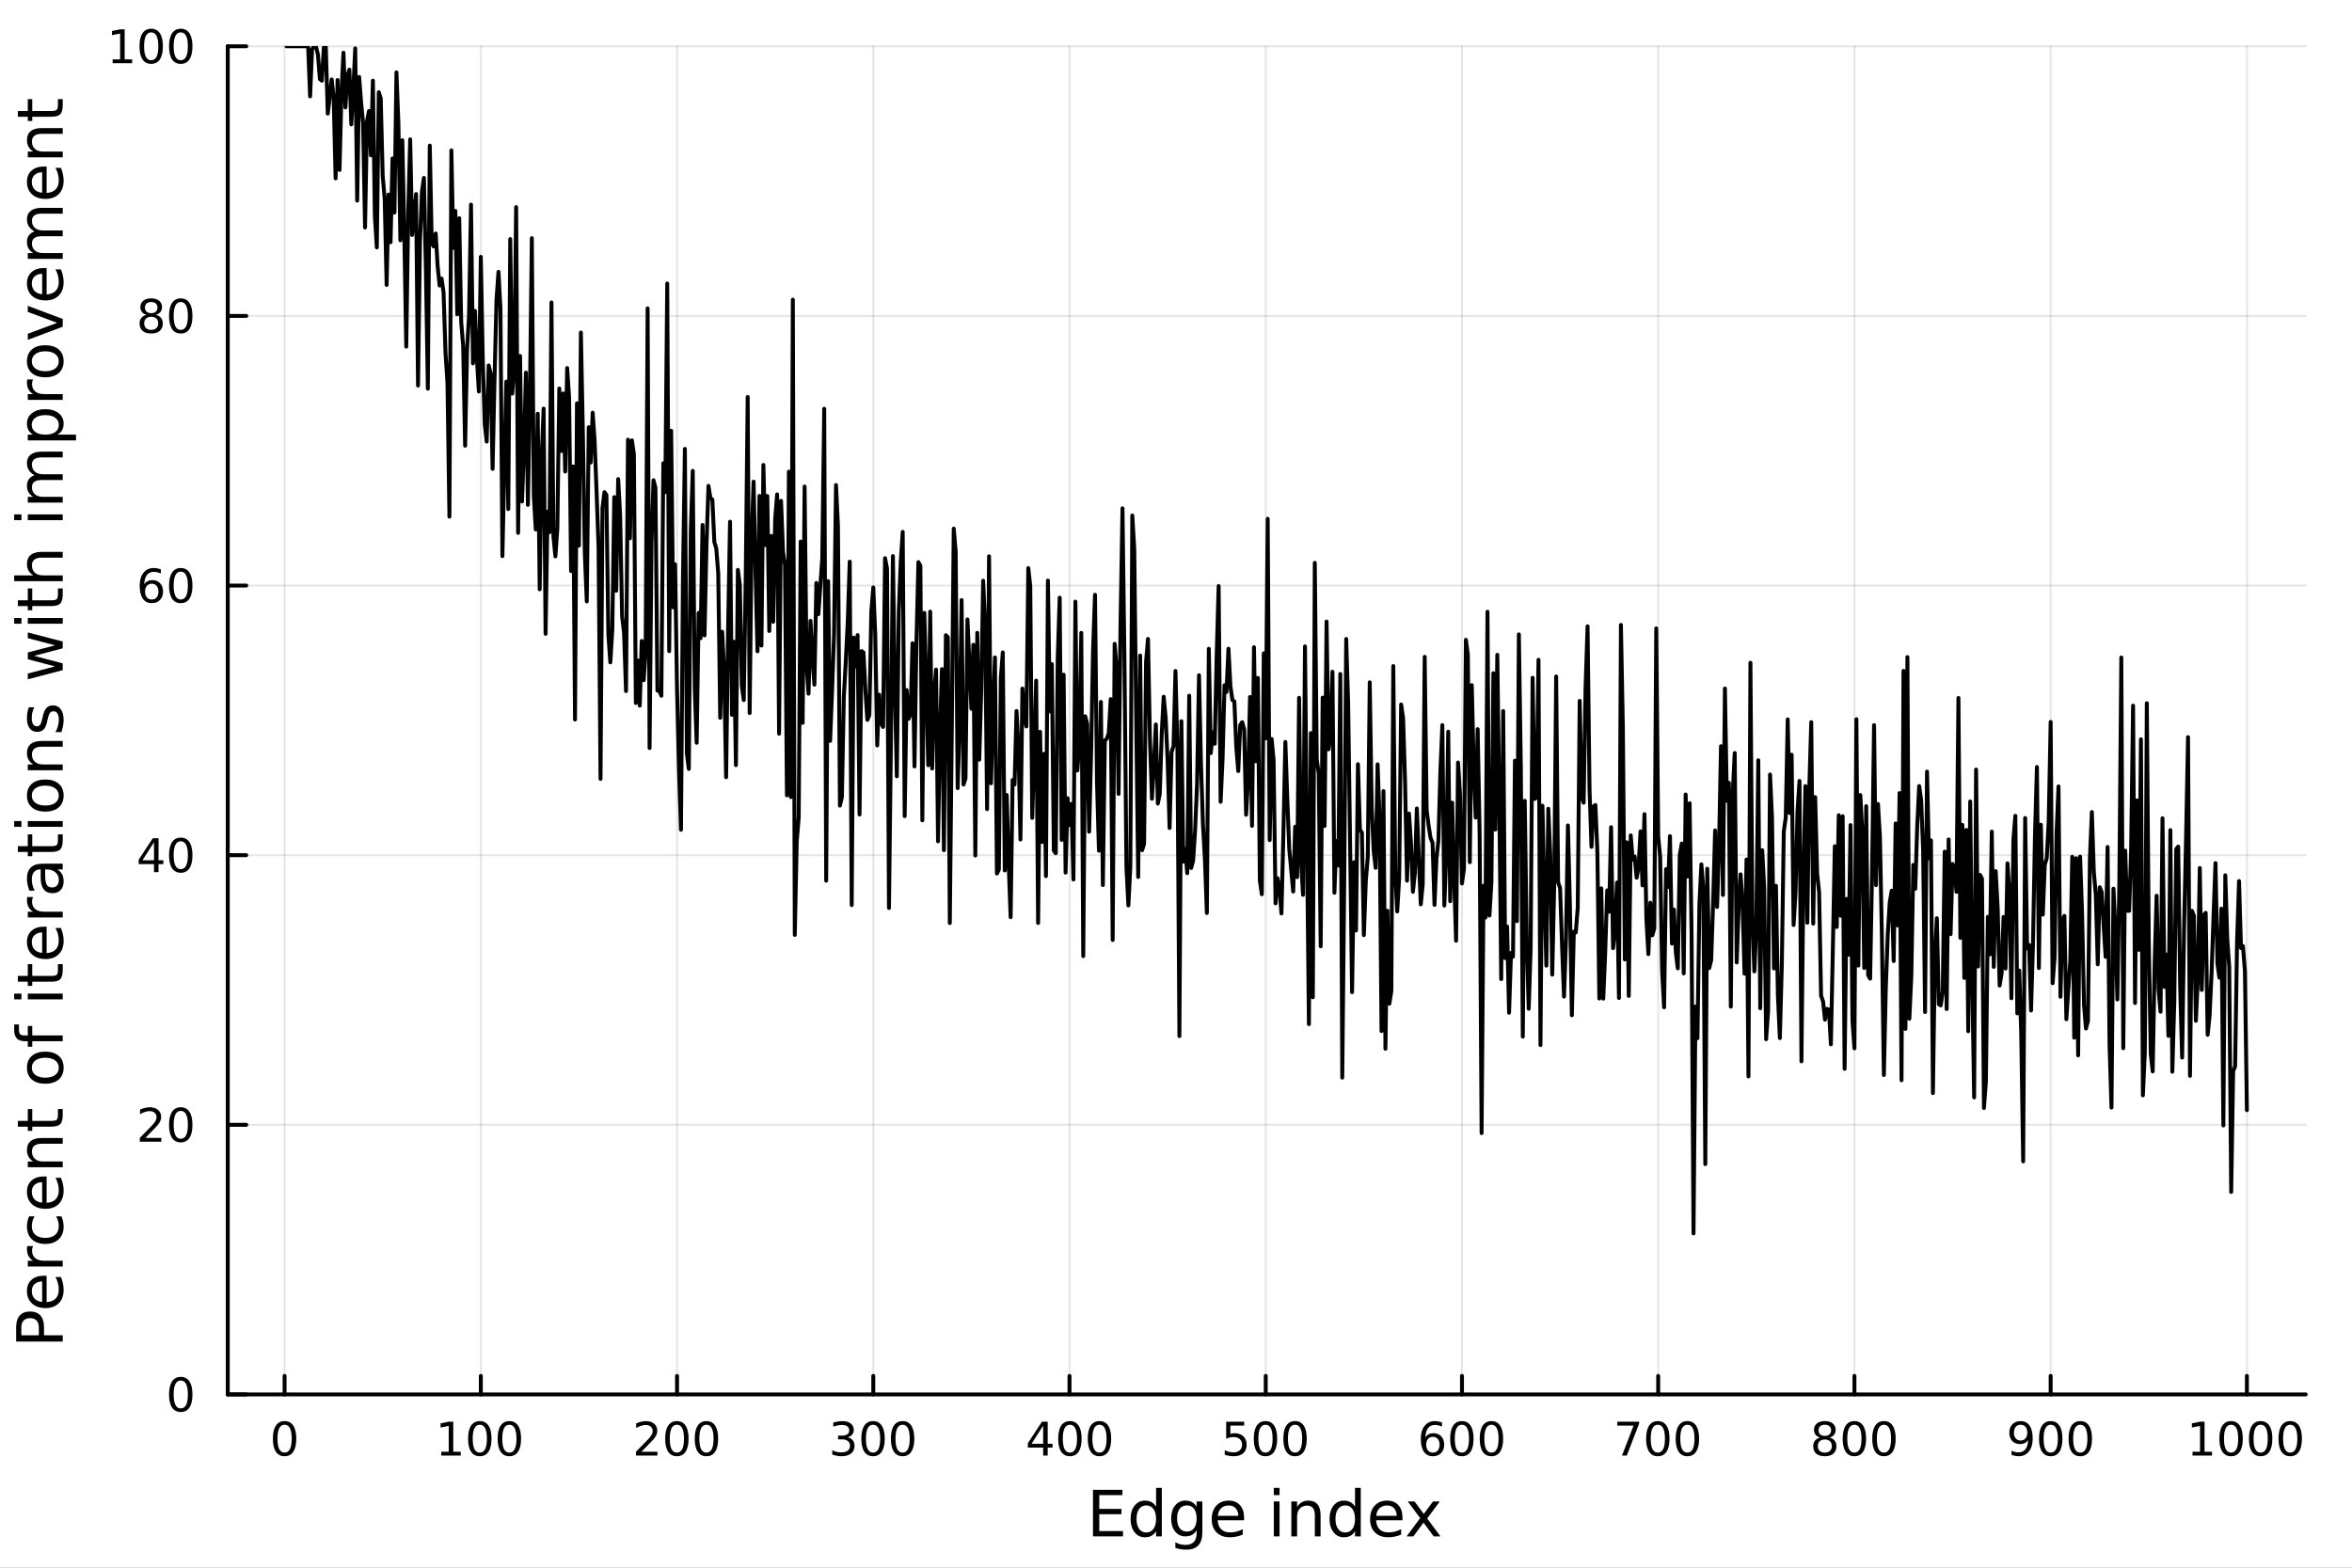 <?xml version="1.0" encoding="utf-8"?>
<svg xmlns="http://www.w3.org/2000/svg" xmlns:xlink="http://www.w3.org/1999/xlink" width="600" height="400" viewBox="0 0 2400 1600">
<rect x="0" y="0" width="2400" height="1600" fill="#808080" stroke="none"/>
<defs>
  <clipPath id="clip550">
    <rect x="0" y="0" width="2400" height="1600"/>
  </clipPath>
</defs>
<path clip-path="url(#clip550)" d="M0 1600 L2400 1600 L2400 0 L0 0  Z" fill="#ffffff" fill-rule="evenodd" fill-opacity="1"/>
<defs>
  <clipPath id="clip551">
    <rect x="480" y="0" width="1681" height="1600"/>
  </clipPath>
</defs>
<path clip-path="url(#clip550)" d="M232.389 1423.18 L2352.76 1423.18 L2352.76 47.244 L232.389 47.244  Z" fill="#ffffff" fill-rule="evenodd" fill-opacity="1"/>
<defs>
  <clipPath id="clip552">
    <rect x="232" y="47" width="2121" height="1377"/>
  </clipPath>
</defs>
<polyline clip-path="url(#clip552)" style="stroke:#000000; stroke-linecap:round; stroke-linejoin:round; stroke-width:2; stroke-opacity:0.1; fill:none" points="290.397,1423.18 290.397,47.244 "/>
<polyline clip-path="url(#clip552)" style="stroke:#000000; stroke-linecap:round; stroke-linejoin:round; stroke-width:2; stroke-opacity:0.1; fill:none" points="490.632,1423.18 490.632,47.244 "/>
<polyline clip-path="url(#clip552)" style="stroke:#000000; stroke-linecap:round; stroke-linejoin:round; stroke-width:2; stroke-opacity:0.1; fill:none" points="690.867,1423.18 690.867,47.244 "/>
<polyline clip-path="url(#clip552)" style="stroke:#000000; stroke-linecap:round; stroke-linejoin:round; stroke-width:2; stroke-opacity:0.1; fill:none" points="891.102,1423.18 891.102,47.244 "/>
<polyline clip-path="url(#clip552)" style="stroke:#000000; stroke-linecap:round; stroke-linejoin:round; stroke-width:2; stroke-opacity:0.1; fill:none" points="1091.34,1423.18 1091.34,47.244 "/>
<polyline clip-path="url(#clip552)" style="stroke:#000000; stroke-linecap:round; stroke-linejoin:round; stroke-width:2; stroke-opacity:0.1; fill:none" points="1291.57,1423.18 1291.57,47.244 "/>
<polyline clip-path="url(#clip552)" style="stroke:#000000; stroke-linecap:round; stroke-linejoin:round; stroke-width:2; stroke-opacity:0.1; fill:none" points="1491.81,1423.18 1491.81,47.244 "/>
<polyline clip-path="url(#clip552)" style="stroke:#000000; stroke-linecap:round; stroke-linejoin:round; stroke-width:2; stroke-opacity:0.1; fill:none" points="1692.04,1423.18 1692.04,47.244 "/>
<polyline clip-path="url(#clip552)" style="stroke:#000000; stroke-linecap:round; stroke-linejoin:round; stroke-width:2; stroke-opacity:0.1; fill:none" points="1892.28,1423.18 1892.28,47.244 "/>
<polyline clip-path="url(#clip552)" style="stroke:#000000; stroke-linecap:round; stroke-linejoin:round; stroke-width:2; stroke-opacity:0.1; fill:none" points="2092.51,1423.18 2092.51,47.244 "/>
<polyline clip-path="url(#clip552)" style="stroke:#000000; stroke-linecap:round; stroke-linejoin:round; stroke-width:2; stroke-opacity:0.1; fill:none" points="2292.75,1423.18 2292.75,47.244 "/>
<polyline clip-path="url(#clip552)" style="stroke:#000000; stroke-linecap:round; stroke-linejoin:round; stroke-width:2; stroke-opacity:0.1; fill:none" points="232.389,1423.18 2352.76,1423.18 "/>
<polyline clip-path="url(#clip552)" style="stroke:#000000; stroke-linecap:round; stroke-linejoin:round; stroke-width:2; stroke-opacity:0.1; fill:none" points="232.389,1147.99 2352.76,1147.99 "/>
<polyline clip-path="url(#clip552)" style="stroke:#000000; stroke-linecap:round; stroke-linejoin:round; stroke-width:2; stroke-opacity:0.1; fill:none" points="232.389,872.806 2352.76,872.806 "/>
<polyline clip-path="url(#clip552)" style="stroke:#000000; stroke-linecap:round; stroke-linejoin:round; stroke-width:2; stroke-opacity:0.1; fill:none" points="232.389,597.618 2352.76,597.618 "/>
<polyline clip-path="url(#clip552)" style="stroke:#000000; stroke-linecap:round; stroke-linejoin:round; stroke-width:2; stroke-opacity:0.1; fill:none" points="232.389,322.431 2352.76,322.431 "/>
<polyline clip-path="url(#clip552)" style="stroke:#000000; stroke-linecap:round; stroke-linejoin:round; stroke-width:2; stroke-opacity:0.1; fill:none" points="232.389,47.244 2352.76,47.244 "/>
<polyline clip-path="url(#clip550)" style="stroke:#000000; stroke-linecap:round; stroke-linejoin:round; stroke-width:4; stroke-opacity:1; fill:none" points="232.389,1423.18 2352.76,1423.18 "/>
<polyline clip-path="url(#clip550)" style="stroke:#000000; stroke-linecap:round; stroke-linejoin:round; stroke-width:4; stroke-opacity:1; fill:none" points="290.397,1423.18 290.397,1404.28 "/>
<polyline clip-path="url(#clip550)" style="stroke:#000000; stroke-linecap:round; stroke-linejoin:round; stroke-width:4; stroke-opacity:1; fill:none" points="490.632,1423.18 490.632,1404.28 "/>
<polyline clip-path="url(#clip550)" style="stroke:#000000; stroke-linecap:round; stroke-linejoin:round; stroke-width:4; stroke-opacity:1; fill:none" points="690.867,1423.18 690.867,1404.28 "/>
<polyline clip-path="url(#clip550)" style="stroke:#000000; stroke-linecap:round; stroke-linejoin:round; stroke-width:4; stroke-opacity:1; fill:none" points="891.102,1423.18 891.102,1404.28 "/>
<polyline clip-path="url(#clip550)" style="stroke:#000000; stroke-linecap:round; stroke-linejoin:round; stroke-width:4; stroke-opacity:1; fill:none" points="1091.34,1423.18 1091.34,1404.28 "/>
<polyline clip-path="url(#clip550)" style="stroke:#000000; stroke-linecap:round; stroke-linejoin:round; stroke-width:4; stroke-opacity:1; fill:none" points="1291.57,1423.18 1291.57,1404.28 "/>
<polyline clip-path="url(#clip550)" style="stroke:#000000; stroke-linecap:round; stroke-linejoin:round; stroke-width:4; stroke-opacity:1; fill:none" points="1491.81,1423.18 1491.81,1404.28 "/>
<polyline clip-path="url(#clip550)" style="stroke:#000000; stroke-linecap:round; stroke-linejoin:round; stroke-width:4; stroke-opacity:1; fill:none" points="1692.04,1423.18 1692.04,1404.28 "/>
<polyline clip-path="url(#clip550)" style="stroke:#000000; stroke-linecap:round; stroke-linejoin:round; stroke-width:4; stroke-opacity:1; fill:none" points="1892.28,1423.18 1892.28,1404.28 "/>
<polyline clip-path="url(#clip550)" style="stroke:#000000; stroke-linecap:round; stroke-linejoin:round; stroke-width:4; stroke-opacity:1; fill:none" points="2092.51,1423.18 2092.51,1404.28 "/>
<polyline clip-path="url(#clip550)" style="stroke:#000000; stroke-linecap:round; stroke-linejoin:round; stroke-width:4; stroke-opacity:1; fill:none" points="2292.75,1423.18 2292.75,1404.28 "/>
<path clip-path="url(#clip550)" d="M290.397 1454.1 Q286.786 1454.1 284.958 1457.66 Q283.152 1461.2 283.152 1468.33 Q283.152 1475.44 284.958 1479.01 Q286.786 1482.55 290.397 1482.55 Q294.032 1482.55 295.837 1479.01 Q297.666 1475.44 297.666 1468.33 Q297.666 1461.2 295.837 1457.66 Q294.032 1454.1 290.397 1454.1 M290.397 1450.39 Q296.208 1450.39 299.263 1455 Q302.342 1459.58 302.342 1468.33 Q302.342 1477.06 299.263 1481.67 Q296.208 1486.25 290.397 1486.25 Q284.587 1486.25 281.509 1481.67 Q278.453 1477.06 278.453 1468.33 Q278.453 1459.58 281.509 1455 Q284.587 1450.39 290.397 1450.39 Z" fill="#000000" fill-rule="nonzero" fill-opacity="1" /><path clip-path="url(#clip550)" d="M450.239 1481.64 L457.878 1481.64 L457.878 1455.28 L449.568 1456.95 L449.568 1452.69 L457.831 1451.02 L462.507 1451.02 L462.507 1481.64 L470.146 1481.64 L470.146 1485.58 L450.239 1485.58 L450.239 1481.64 Z" fill="#000000" fill-rule="nonzero" fill-opacity="1" /><path clip-path="url(#clip550)" d="M489.591 1454.1 Q485.979 1454.1 484.151 1457.66 Q482.345 1461.2 482.345 1468.33 Q482.345 1475.44 484.151 1479.01 Q485.979 1482.55 489.591 1482.55 Q493.225 1482.55 495.03 1479.01 Q496.859 1475.44 496.859 1468.33 Q496.859 1461.2 495.03 1457.66 Q493.225 1454.1 489.591 1454.1 M489.591 1450.39 Q495.401 1450.39 498.456 1455 Q501.535 1459.58 501.535 1468.33 Q501.535 1477.06 498.456 1481.67 Q495.401 1486.25 489.591 1486.25 Q483.78 1486.25 480.702 1481.67 Q477.646 1477.06 477.646 1468.33 Q477.646 1459.58 480.702 1455 Q483.78 1450.39 489.591 1450.39 Z" fill="#000000" fill-rule="nonzero" fill-opacity="1" /><path clip-path="url(#clip550)" d="M519.752 1454.1 Q516.141 1454.1 514.313 1457.66 Q512.507 1461.2 512.507 1468.33 Q512.507 1475.44 514.313 1479.01 Q516.141 1482.55 519.752 1482.55 Q523.387 1482.55 525.192 1479.01 Q527.021 1475.44 527.021 1468.33 Q527.021 1461.2 525.192 1457.66 Q523.387 1454.1 519.752 1454.1 M519.752 1450.39 Q525.563 1450.39 528.618 1455 Q531.697 1459.58 531.697 1468.33 Q531.697 1477.06 528.618 1481.67 Q525.563 1486.25 519.752 1486.25 Q513.942 1486.25 510.864 1481.67 Q507.808 1477.06 507.808 1468.33 Q507.808 1459.58 510.864 1455 Q513.942 1450.39 519.752 1450.39 Z" fill="#000000" fill-rule="nonzero" fill-opacity="1" /><path clip-path="url(#clip550)" d="M654.559 1481.64 L670.879 1481.64 L670.879 1485.58 L648.934 1485.58 L648.934 1481.64 Q651.596 1478.89 656.18 1474.26 Q660.786 1469.61 661.967 1468.27 Q664.212 1465.74 665.092 1464.01 Q665.994 1462.25 665.994 1460.56 Q665.994 1457.8 664.05 1456.07 Q662.129 1454.33 659.027 1454.33 Q656.828 1454.33 654.374 1455.09 Q651.944 1455.86 649.166 1457.41 L649.166 1452.69 Q651.99 1451.55 654.444 1450.97 Q656.897 1450.39 658.934 1450.39 Q664.305 1450.39 667.499 1453.08 Q670.694 1455.77 670.694 1460.26 Q670.694 1462.39 669.883 1464.31 Q669.096 1466.2 666.99 1468.8 Q666.411 1469.47 663.309 1472.69 Q660.207 1475.88 654.559 1481.64 Z" fill="#000000" fill-rule="nonzero" fill-opacity="1" /><path clip-path="url(#clip550)" d="M690.693 1454.1 Q687.082 1454.1 685.254 1457.66 Q683.448 1461.2 683.448 1468.33 Q683.448 1475.44 685.254 1479.01 Q687.082 1482.55 690.693 1482.55 Q694.328 1482.55 696.133 1479.01 Q697.962 1475.44 697.962 1468.33 Q697.962 1461.2 696.133 1457.66 Q694.328 1454.1 690.693 1454.1 M690.693 1450.39 Q696.504 1450.39 699.559 1455 Q702.638 1459.58 702.638 1468.33 Q702.638 1477.06 699.559 1481.67 Q696.504 1486.25 690.693 1486.25 Q684.883 1486.25 681.805 1481.67 Q678.749 1477.06 678.749 1468.33 Q678.749 1459.58 681.805 1455 Q684.883 1450.39 690.693 1450.39 Z" fill="#000000" fill-rule="nonzero" fill-opacity="1" /><path clip-path="url(#clip550)" d="M720.855 1454.1 Q717.244 1454.1 715.415 1457.66 Q713.61 1461.2 713.61 1468.33 Q713.61 1475.44 715.415 1479.01 Q717.244 1482.55 720.855 1482.55 Q724.49 1482.55 726.295 1479.01 Q728.124 1475.44 728.124 1468.33 Q728.124 1461.2 726.295 1457.66 Q724.49 1454.1 720.855 1454.1 M720.855 1450.39 Q726.665 1450.39 729.721 1455 Q732.8 1459.58 732.8 1468.33 Q732.8 1477.06 729.721 1481.67 Q726.665 1486.25 720.855 1486.25 Q715.045 1486.25 711.966 1481.67 Q708.911 1477.06 708.911 1468.33 Q708.911 1459.58 711.966 1455 Q715.045 1450.39 720.855 1450.39 Z" fill="#000000" fill-rule="nonzero" fill-opacity="1" /><path clip-path="url(#clip550)" d="M864.864 1466.95 Q868.22 1467.66 870.095 1469.93 Q871.993 1472.2 871.993 1475.53 Q871.993 1480.65 868.475 1483.45 Q864.956 1486.25 858.475 1486.25 Q856.299 1486.25 853.984 1485.81 Q851.692 1485.39 849.239 1484.54 L849.239 1480.02 Q851.183 1481.16 853.498 1481.74 Q855.813 1482.32 858.336 1482.32 Q862.734 1482.32 865.026 1480.58 Q867.34 1478.84 867.34 1475.53 Q867.34 1472.48 865.188 1470.77 Q863.058 1469.03 859.239 1469.03 L855.211 1469.03 L855.211 1465.19 L859.424 1465.19 Q862.873 1465.19 864.701 1463.82 Q866.53 1462.43 866.53 1459.84 Q866.53 1457.18 864.632 1455.77 Q862.757 1454.33 859.239 1454.33 Q857.317 1454.33 855.118 1454.75 Q852.919 1455.16 850.28 1456.04 L850.28 1451.88 Q852.942 1451.14 855.257 1450.77 Q857.595 1450.39 859.655 1450.39 Q864.979 1450.39 868.081 1452.83 Q871.183 1455.23 871.183 1459.35 Q871.183 1462.22 869.539 1464.21 Q867.896 1466.18 864.864 1466.95 Z" fill="#000000" fill-rule="nonzero" fill-opacity="1" /><path clip-path="url(#clip550)" d="M890.859 1454.1 Q887.248 1454.1 885.419 1457.66 Q883.613 1461.2 883.613 1468.33 Q883.613 1475.44 885.419 1479.01 Q887.248 1482.55 890.859 1482.55 Q894.493 1482.55 896.299 1479.01 Q898.127 1475.44 898.127 1468.33 Q898.127 1461.2 896.299 1457.66 Q894.493 1454.1 890.859 1454.1 M890.859 1450.39 Q896.669 1450.39 899.724 1455 Q902.803 1459.58 902.803 1468.33 Q902.803 1477.06 899.724 1481.67 Q896.669 1486.25 890.859 1486.25 Q885.049 1486.25 881.97 1481.67 Q878.914 1477.06 878.914 1468.33 Q878.914 1459.58 881.97 1455 Q885.049 1450.39 890.859 1450.39 Z" fill="#000000" fill-rule="nonzero" fill-opacity="1" /><path clip-path="url(#clip550)" d="M921.021 1454.1 Q917.41 1454.1 915.581 1457.66 Q913.775 1461.2 913.775 1468.33 Q913.775 1475.44 915.581 1479.01 Q917.41 1482.55 921.021 1482.55 Q924.655 1482.55 926.46 1479.01 Q928.289 1475.44 928.289 1468.33 Q928.289 1461.2 926.46 1457.66 Q924.655 1454.1 921.021 1454.1 M921.021 1450.39 Q926.831 1450.39 929.886 1455 Q932.965 1459.58 932.965 1468.33 Q932.965 1477.06 929.886 1481.67 Q926.831 1486.25 921.021 1486.25 Q915.21 1486.25 912.132 1481.67 Q909.076 1477.06 909.076 1468.33 Q909.076 1459.58 912.132 1455 Q915.21 1450.39 921.021 1450.39 Z" fill="#000000" fill-rule="nonzero" fill-opacity="1" /><path clip-path="url(#clip550)" d="M1064.43 1455.09 L1052.62 1473.54 L1064.43 1473.54 L1064.43 1455.09 M1063.2 1451.02 L1069.08 1451.02 L1069.08 1473.54 L1074.01 1473.54 L1074.01 1477.43 L1069.08 1477.43 L1069.08 1485.58 L1064.43 1485.58 L1064.43 1477.43 L1048.83 1477.43 L1048.83 1472.92 L1063.2 1451.02 Z" fill="#000000" fill-rule="nonzero" fill-opacity="1" /><path clip-path="url(#clip550)" d="M1091.74 1454.1 Q1088.13 1454.1 1086.3 1457.66 Q1084.5 1461.2 1084.5 1468.33 Q1084.5 1475.44 1086.3 1479.01 Q1088.13 1482.55 1091.74 1482.55 Q1095.38 1482.55 1097.18 1479.01 Q1099.01 1475.44 1099.01 1468.33 Q1099.01 1461.2 1097.18 1457.66 Q1095.38 1454.1 1091.74 1454.1 M1091.74 1450.39 Q1097.55 1450.39 1100.61 1455 Q1103.69 1459.58 1103.69 1468.33 Q1103.69 1477.06 1100.61 1481.67 Q1097.55 1486.25 1091.74 1486.25 Q1085.93 1486.25 1082.85 1481.67 Q1079.8 1477.06 1079.8 1468.33 Q1079.8 1459.58 1082.85 1455 Q1085.93 1450.39 1091.74 1450.39 Z" fill="#000000" fill-rule="nonzero" fill-opacity="1" /><path clip-path="url(#clip550)" d="M1121.9 1454.1 Q1118.29 1454.1 1116.46 1457.66 Q1114.66 1461.2 1114.66 1468.33 Q1114.66 1475.44 1116.46 1479.01 Q1118.29 1482.55 1121.9 1482.55 Q1125.54 1482.55 1127.34 1479.01 Q1129.17 1475.44 1129.17 1468.33 Q1129.17 1461.2 1127.34 1457.66 Q1125.54 1454.1 1121.9 1454.1 M1121.9 1450.39 Q1127.71 1450.39 1130.77 1455 Q1133.85 1459.58 1133.85 1468.33 Q1133.85 1477.06 1130.77 1481.67 Q1127.71 1486.25 1121.9 1486.25 Q1116.09 1486.25 1113.01 1481.67 Q1109.96 1477.06 1109.96 1468.33 Q1109.96 1459.58 1113.01 1455 Q1116.09 1450.39 1121.9 1450.39 Z" fill="#000000" fill-rule="nonzero" fill-opacity="1" /><path clip-path="url(#clip550)" d="M1251.19 1451.02 L1269.55 1451.02 L1269.55 1454.96 L1255.47 1454.96 L1255.47 1463.43 Q1256.49 1463.08 1257.51 1462.92 Q1258.53 1462.73 1259.55 1462.73 Q1265.33 1462.73 1268.71 1465.9 Q1272.09 1469.08 1272.09 1474.49 Q1272.09 1480.07 1268.62 1483.17 Q1265.15 1486.25 1258.83 1486.25 Q1256.65 1486.25 1254.38 1485.88 Q1252.14 1485.51 1249.73 1484.77 L1249.73 1480.07 Q1251.81 1481.2 1254.04 1481.76 Q1256.26 1482.32 1258.74 1482.32 Q1262.74 1482.32 1265.08 1480.21 Q1267.42 1478.1 1267.42 1474.49 Q1267.42 1470.88 1265.08 1468.77 Q1262.74 1466.67 1258.74 1466.67 Q1256.86 1466.67 1254.99 1467.08 Q1253.13 1467.5 1251.19 1468.38 L1251.19 1451.02 Z" fill="#000000" fill-rule="nonzero" fill-opacity="1" /><path clip-path="url(#clip550)" d="M1291.31 1454.1 Q1287.69 1454.1 1285.87 1457.66 Q1284.06 1461.2 1284.06 1468.33 Q1284.06 1475.44 1285.87 1479.01 Q1287.69 1482.55 1291.31 1482.55 Q1294.94 1482.55 1296.75 1479.01 Q1298.57 1475.44 1298.57 1468.33 Q1298.57 1461.2 1296.75 1457.66 Q1294.94 1454.1 1291.31 1454.1 M1291.31 1450.39 Q1297.12 1450.39 1300.17 1455 Q1303.25 1459.58 1303.25 1468.33 Q1303.25 1477.06 1300.17 1481.67 Q1297.12 1486.25 1291.31 1486.25 Q1285.5 1486.25 1282.42 1481.67 Q1279.36 1477.06 1279.36 1468.33 Q1279.36 1459.58 1282.42 1455 Q1285.5 1450.39 1291.31 1450.39 Z" fill="#000000" fill-rule="nonzero" fill-opacity="1" /><path clip-path="url(#clip550)" d="M1321.47 1454.1 Q1317.86 1454.1 1316.03 1457.66 Q1314.22 1461.2 1314.22 1468.33 Q1314.22 1475.44 1316.03 1479.01 Q1317.86 1482.55 1321.47 1482.55 Q1325.1 1482.55 1326.91 1479.01 Q1328.74 1475.44 1328.74 1468.33 Q1328.74 1461.2 1326.91 1457.66 Q1325.1 1454.1 1321.47 1454.1 M1321.47 1450.39 Q1327.28 1450.39 1330.33 1455 Q1333.41 1459.58 1333.41 1468.33 Q1333.41 1477.06 1330.33 1481.67 Q1327.28 1486.25 1321.47 1486.25 Q1315.66 1486.25 1312.58 1481.67 Q1309.52 1477.06 1309.52 1468.33 Q1309.52 1459.58 1312.58 1455 Q1315.66 1450.39 1321.47 1450.39 Z" fill="#000000" fill-rule="nonzero" fill-opacity="1" /><path clip-path="url(#clip550)" d="M1462.13 1466.44 Q1458.98 1466.44 1457.13 1468.59 Q1455.3 1470.74 1455.3 1474.49 Q1455.3 1478.22 1457.13 1480.39 Q1458.98 1482.55 1462.13 1482.55 Q1465.28 1482.55 1467.11 1480.39 Q1468.96 1478.22 1468.96 1474.49 Q1468.96 1470.74 1467.11 1468.59 Q1465.28 1466.44 1462.13 1466.44 M1471.41 1451.78 L1471.41 1456.04 Q1469.65 1455.21 1467.85 1454.77 Q1466.07 1454.33 1464.31 1454.33 Q1459.68 1454.33 1457.22 1457.45 Q1454.79 1460.58 1454.45 1466.9 Q1455.81 1464.89 1457.87 1463.82 Q1459.93 1462.73 1462.41 1462.73 Q1467.62 1462.73 1470.63 1465.9 Q1473.66 1469.05 1473.66 1474.49 Q1473.66 1479.82 1470.51 1483.03 Q1467.36 1486.25 1462.13 1486.25 Q1456.14 1486.25 1452.96 1481.67 Q1449.79 1477.06 1449.79 1468.33 Q1449.79 1460.14 1453.68 1455.28 Q1457.57 1450.39 1464.12 1450.39 Q1465.88 1450.39 1467.66 1450.74 Q1469.47 1451.09 1471.41 1451.78 Z" fill="#000000" fill-rule="nonzero" fill-opacity="1" /><path clip-path="url(#clip550)" d="M1491.71 1454.1 Q1488.1 1454.1 1486.27 1457.66 Q1484.47 1461.2 1484.47 1468.33 Q1484.47 1475.44 1486.27 1479.01 Q1488.1 1482.55 1491.71 1482.55 Q1495.35 1482.55 1497.15 1479.01 Q1498.98 1475.44 1498.98 1468.33 Q1498.98 1461.2 1497.15 1457.66 Q1495.35 1454.1 1491.71 1454.1 M1491.71 1450.39 Q1497.52 1450.39 1500.58 1455 Q1503.66 1459.58 1503.66 1468.33 Q1503.66 1477.06 1500.58 1481.67 Q1497.52 1486.25 1491.71 1486.25 Q1485.9 1486.25 1482.82 1481.67 Q1479.77 1477.06 1479.77 1468.33 Q1479.77 1459.58 1482.82 1455 Q1485.9 1450.39 1491.71 1450.39 Z" fill="#000000" fill-rule="nonzero" fill-opacity="1" /><path clip-path="url(#clip550)" d="M1521.88 1454.1 Q1518.26 1454.1 1516.44 1457.66 Q1514.63 1461.2 1514.63 1468.33 Q1514.63 1475.44 1516.44 1479.01 Q1518.26 1482.55 1521.88 1482.55 Q1525.51 1482.55 1527.32 1479.01 Q1529.14 1475.44 1529.14 1468.33 Q1529.14 1461.2 1527.32 1457.66 Q1525.51 1454.1 1521.88 1454.1 M1521.88 1450.39 Q1527.69 1450.39 1530.74 1455 Q1533.82 1459.58 1533.82 1468.33 Q1533.82 1477.06 1530.74 1481.67 Q1527.69 1486.25 1521.88 1486.25 Q1516.07 1486.25 1512.99 1481.67 Q1509.93 1477.06 1509.93 1468.33 Q1509.93 1459.58 1512.99 1455 Q1516.07 1450.39 1521.88 1450.39 Z" fill="#000000" fill-rule="nonzero" fill-opacity="1" /><path clip-path="url(#clip550)" d="M1650.32 1451.02 L1672.54 1451.02 L1672.54 1453.01 L1659.99 1485.58 L1655.11 1485.58 L1666.91 1454.96 L1650.32 1454.96 L1650.32 1451.02 Z" fill="#000000" fill-rule="nonzero" fill-opacity="1" /><path clip-path="url(#clip550)" d="M1691.66 1454.1 Q1688.05 1454.1 1686.22 1457.66 Q1684.41 1461.2 1684.41 1468.33 Q1684.41 1475.44 1686.22 1479.01 Q1688.05 1482.55 1691.66 1482.55 Q1695.29 1482.55 1697.1 1479.01 Q1698.93 1475.44 1698.93 1468.33 Q1698.93 1461.2 1697.1 1457.66 Q1695.29 1454.1 1691.66 1454.1 M1691.66 1450.39 Q1697.47 1450.39 1700.52 1455 Q1703.6 1459.58 1703.6 1468.33 Q1703.6 1477.06 1700.52 1481.67 Q1697.47 1486.25 1691.66 1486.25 Q1685.85 1486.25 1682.77 1481.67 Q1679.71 1477.06 1679.71 1468.33 Q1679.71 1459.58 1682.77 1455 Q1685.85 1450.39 1691.66 1450.39 Z" fill="#000000" fill-rule="nonzero" fill-opacity="1" /><path clip-path="url(#clip550)" d="M1721.82 1454.1 Q1718.21 1454.1 1716.38 1457.66 Q1714.58 1461.2 1714.58 1468.33 Q1714.58 1475.44 1716.38 1479.01 Q1718.21 1482.55 1721.82 1482.55 Q1725.46 1482.55 1727.26 1479.01 Q1729.09 1475.44 1729.09 1468.33 Q1729.09 1461.2 1727.26 1457.66 Q1725.46 1454.1 1721.82 1454.1 M1721.82 1450.39 Q1727.63 1450.39 1730.69 1455 Q1733.77 1459.58 1733.77 1468.33 Q1733.77 1477.06 1730.69 1481.67 Q1727.63 1486.25 1721.82 1486.25 Q1716.01 1486.25 1712.93 1481.67 Q1709.88 1477.06 1709.88 1468.33 Q1709.88 1459.58 1712.93 1455 Q1716.01 1450.39 1721.82 1450.39 Z" fill="#000000" fill-rule="nonzero" fill-opacity="1" /><path clip-path="url(#clip550)" d="M1862.07 1469.17 Q1858.73 1469.17 1856.81 1470.95 Q1854.91 1472.73 1854.91 1475.86 Q1854.91 1478.98 1856.81 1480.77 Q1858.73 1482.55 1862.07 1482.55 Q1865.4 1482.55 1867.32 1480.77 Q1869.24 1478.96 1869.24 1475.86 Q1869.24 1472.73 1867.32 1470.95 Q1865.42 1469.17 1862.07 1469.17 M1857.39 1467.18 Q1854.38 1466.44 1852.69 1464.38 Q1851.03 1462.32 1851.03 1459.35 Q1851.03 1455.21 1853.97 1452.8 Q1856.93 1450.39 1862.07 1450.39 Q1867.23 1450.39 1870.17 1452.8 Q1873.11 1455.21 1873.11 1459.35 Q1873.11 1462.32 1871.42 1464.38 Q1869.75 1466.44 1866.77 1467.18 Q1870.15 1467.96 1872.02 1470.26 Q1873.92 1472.55 1873.92 1475.86 Q1873.92 1480.88 1870.84 1483.57 Q1867.79 1486.25 1862.07 1486.25 Q1856.35 1486.25 1853.27 1483.57 Q1850.22 1480.88 1850.22 1475.86 Q1850.22 1472.55 1852.11 1470.26 Q1854.01 1467.96 1857.39 1467.18 M1855.68 1459.79 Q1855.68 1462.48 1857.35 1463.98 Q1859.04 1465.49 1862.07 1465.49 Q1865.08 1465.49 1866.77 1463.98 Q1868.48 1462.48 1868.48 1459.79 Q1868.48 1457.11 1866.77 1455.6 Q1865.08 1454.1 1862.07 1454.1 Q1859.04 1454.1 1857.35 1455.6 Q1855.68 1457.11 1855.68 1459.79 Z" fill="#000000" fill-rule="nonzero" fill-opacity="1" /><path clip-path="url(#clip550)" d="M1892.23 1454.1 Q1888.62 1454.1 1886.79 1457.66 Q1884.98 1461.2 1884.98 1468.33 Q1884.98 1475.44 1886.79 1479.01 Q1888.62 1482.55 1892.23 1482.55 Q1895.86 1482.55 1897.67 1479.01 Q1899.5 1475.44 1899.5 1468.33 Q1899.5 1461.2 1897.67 1457.66 Q1895.86 1454.1 1892.23 1454.1 M1892.23 1450.39 Q1898.04 1450.39 1901.1 1455 Q1904.17 1459.58 1904.17 1468.33 Q1904.17 1477.06 1901.1 1481.67 Q1898.04 1486.25 1892.23 1486.25 Q1886.42 1486.25 1883.34 1481.67 Q1880.29 1477.06 1880.29 1468.33 Q1880.29 1459.58 1883.34 1455 Q1886.42 1450.39 1892.23 1450.39 Z" fill="#000000" fill-rule="nonzero" fill-opacity="1" /><path clip-path="url(#clip550)" d="M1922.39 1454.1 Q1918.78 1454.1 1916.95 1457.66 Q1915.15 1461.2 1915.15 1468.33 Q1915.15 1475.44 1916.95 1479.01 Q1918.78 1482.55 1922.39 1482.55 Q1926.03 1482.55 1927.83 1479.01 Q1929.66 1475.44 1929.66 1468.33 Q1929.66 1461.2 1927.83 1457.66 Q1926.03 1454.1 1922.39 1454.1 M1922.39 1450.39 Q1928.2 1450.39 1931.26 1455 Q1934.34 1459.58 1934.34 1468.33 Q1934.34 1477.06 1931.26 1481.67 Q1928.2 1486.25 1922.39 1486.25 Q1916.58 1486.25 1913.5 1481.67 Q1910.45 1477.06 1910.45 1468.33 Q1910.45 1459.58 1913.5 1455 Q1916.58 1450.39 1922.39 1450.39 Z" fill="#000000" fill-rule="nonzero" fill-opacity="1" /><path clip-path="url(#clip550)" d="M2052.56 1484.86 L2052.56 1480.6 Q2054.32 1481.44 2056.12 1481.88 Q2057.93 1482.32 2059.66 1482.32 Q2064.29 1482.32 2066.72 1479.21 Q2069.18 1476.09 2069.52 1469.75 Q2068.18 1471.74 2066.12 1472.8 Q2064.06 1473.87 2061.56 1473.87 Q2056.38 1473.87 2053.34 1470.74 Q2050.34 1467.59 2050.34 1462.15 Q2050.34 1456.83 2053.48 1453.61 Q2056.63 1450.39 2061.86 1450.39 Q2067.86 1450.39 2071.01 1455 Q2074.18 1459.58 2074.18 1468.33 Q2074.18 1476.51 2070.29 1481.39 Q2066.42 1486.25 2059.87 1486.25 Q2058.11 1486.25 2056.31 1485.9 Q2054.5 1485.56 2052.56 1484.86 M2061.86 1470.21 Q2065.01 1470.21 2066.84 1468.06 Q2068.69 1465.9 2068.69 1462.15 Q2068.69 1458.43 2066.84 1456.27 Q2065.01 1454.1 2061.86 1454.1 Q2058.71 1454.1 2056.86 1456.27 Q2055.03 1458.43 2055.03 1462.15 Q2055.03 1465.9 2056.86 1468.06 Q2058.71 1470.21 2061.86 1470.21 Z" fill="#000000" fill-rule="nonzero" fill-opacity="1" /><path clip-path="url(#clip550)" d="M2092.58 1454.1 Q2088.97 1454.1 2087.14 1457.66 Q2085.33 1461.2 2085.33 1468.33 Q2085.33 1475.44 2087.14 1479.01 Q2088.97 1482.55 2092.58 1482.55 Q2096.21 1482.55 2098.02 1479.01 Q2099.85 1475.44 2099.85 1468.33 Q2099.85 1461.2 2098.02 1457.66 Q2096.21 1454.1 2092.58 1454.1 M2092.58 1450.39 Q2098.39 1450.39 2101.45 1455 Q2104.52 1459.58 2104.52 1468.33 Q2104.52 1477.06 2101.45 1481.67 Q2098.39 1486.25 2092.58 1486.25 Q2086.77 1486.25 2083.69 1481.67 Q2080.64 1477.06 2080.64 1468.33 Q2080.64 1459.58 2083.69 1455 Q2086.77 1450.39 2092.58 1450.39 Z" fill="#000000" fill-rule="nonzero" fill-opacity="1" /><path clip-path="url(#clip550)" d="M2122.74 1454.1 Q2119.13 1454.1 2117.3 1457.66 Q2115.5 1461.2 2115.5 1468.33 Q2115.5 1475.44 2117.3 1479.01 Q2119.13 1482.55 2122.74 1482.55 Q2126.38 1482.55 2128.18 1479.01 Q2130.01 1475.44 2130.01 1468.33 Q2130.01 1461.2 2128.18 1457.66 Q2126.38 1454.1 2122.74 1454.1 M2122.74 1450.39 Q2128.55 1450.39 2131.61 1455 Q2134.69 1459.58 2134.69 1468.33 Q2134.69 1477.06 2131.61 1481.67 Q2128.55 1486.25 2122.74 1486.25 Q2116.93 1486.25 2113.85 1481.67 Q2110.8 1477.06 2110.8 1468.33 Q2110.8 1459.58 2113.85 1455 Q2116.93 1450.39 2122.74 1450.39 Z" fill="#000000" fill-rule="nonzero" fill-opacity="1" /><path clip-path="url(#clip550)" d="M2237.27 1481.64 L2244.91 1481.64 L2244.91 1455.28 L2236.6 1456.95 L2236.6 1452.69 L2244.86 1451.02 L2249.54 1451.02 L2249.54 1481.64 L2257.18 1481.64 L2257.18 1485.58 L2237.27 1485.58 L2237.27 1481.64 Z" fill="#000000" fill-rule="nonzero" fill-opacity="1" /><path clip-path="url(#clip550)" d="M2276.62 1454.1 Q2273.01 1454.1 2271.18 1457.66 Q2269.38 1461.2 2269.38 1468.33 Q2269.38 1475.44 2271.18 1479.01 Q2273.01 1482.55 2276.62 1482.55 Q2280.26 1482.55 2282.06 1479.01 Q2283.89 1475.44 2283.89 1468.33 Q2283.89 1461.2 2282.06 1457.66 Q2280.26 1454.1 2276.62 1454.1 M2276.62 1450.39 Q2282.43 1450.39 2285.49 1455 Q2288.57 1459.58 2288.57 1468.33 Q2288.57 1477.06 2285.49 1481.67 Q2282.43 1486.25 2276.62 1486.25 Q2270.81 1486.25 2267.73 1481.67 Q2264.68 1477.06 2264.68 1468.33 Q2264.68 1459.58 2267.73 1455 Q2270.81 1450.39 2276.62 1450.39 Z" fill="#000000" fill-rule="nonzero" fill-opacity="1" /><path clip-path="url(#clip550)" d="M2306.78 1454.1 Q2303.17 1454.1 2301.35 1457.66 Q2299.54 1461.2 2299.54 1468.33 Q2299.54 1475.44 2301.35 1479.01 Q2303.17 1482.55 2306.78 1482.55 Q2310.42 1482.55 2312.22 1479.01 Q2314.05 1475.44 2314.05 1468.33 Q2314.05 1461.2 2312.22 1457.66 Q2310.42 1454.1 2306.78 1454.1 M2306.78 1450.39 Q2312.59 1450.39 2315.65 1455 Q2318.73 1459.58 2318.73 1468.33 Q2318.73 1477.06 2315.65 1481.67 Q2312.59 1486.25 2306.78 1486.25 Q2300.97 1486.25 2297.9 1481.67 Q2294.84 1477.06 2294.84 1468.33 Q2294.84 1459.58 2297.9 1455 Q2300.97 1450.39 2306.78 1450.39 Z" fill="#000000" fill-rule="nonzero" fill-opacity="1" /><path clip-path="url(#clip550)" d="M2336.95 1454.1 Q2333.34 1454.1 2331.51 1457.66 Q2329.7 1461.2 2329.7 1468.33 Q2329.7 1475.44 2331.51 1479.01 Q2333.34 1482.55 2336.95 1482.55 Q2340.58 1482.55 2342.39 1479.01 Q2344.22 1475.44 2344.22 1468.33 Q2344.22 1461.2 2342.39 1457.66 Q2340.58 1454.1 2336.95 1454.1 M2336.95 1450.39 Q2342.76 1450.39 2345.81 1455 Q2348.89 1459.58 2348.89 1468.33 Q2348.89 1477.06 2345.81 1481.67 Q2342.76 1486.25 2336.95 1486.25 Q2331.14 1486.25 2328.06 1481.67 Q2325 1477.06 2325 1468.33 Q2325 1459.58 2328.06 1455 Q2331.14 1450.39 2336.95 1450.39 Z" fill="#000000" fill-rule="nonzero" fill-opacity="1" /><path clip-path="url(#clip550)" d="M1115.29 1520.52 L1145.33 1520.52 L1145.33 1525.93 L1121.72 1525.93 L1121.72 1540 L1144.35 1540 L1144.35 1545.41 L1121.72 1545.41 L1121.72 1562.63 L1145.91 1562.63 L1145.91 1568.04 L1115.29 1568.04 L1115.29 1520.52 Z" fill="#000000" fill-rule="nonzero" fill-opacity="1" /><path clip-path="url(#clip550)" d="M1179.68 1537.81 L1179.68 1518.52 L1185.53 1518.52 L1185.53 1568.04 L1179.68 1568.04 L1179.68 1562.7 Q1177.83 1565.88 1175 1567.44 Q1172.2 1568.97 1168.25 1568.97 Q1161.79 1568.97 1157.72 1563.81 Q1153.67 1558.65 1153.67 1550.25 Q1153.67 1541.85 1157.72 1536.69 Q1161.79 1531.54 1168.25 1531.54 Q1172.2 1531.54 1175 1533.1 Q1177.83 1534.62 1179.68 1537.81 M1159.72 1550.25 Q1159.72 1556.71 1162.36 1560.4 Q1165.04 1564.07 1169.68 1564.07 Q1174.33 1564.07 1177 1560.4 Q1179.68 1556.71 1179.68 1550.25 Q1179.68 1543.79 1177 1540.13 Q1174.33 1536.44 1169.68 1536.44 Q1165.04 1536.44 1162.36 1540.13 Q1159.72 1543.79 1159.72 1550.25 Z" fill="#000000" fill-rule="nonzero" fill-opacity="1" /><path clip-path="url(#clip550)" d="M1221.05 1549.81 Q1221.05 1543.44 1218.41 1539.94 Q1215.8 1536.44 1211.06 1536.44 Q1206.35 1536.44 1203.71 1539.94 Q1201.1 1543.44 1201.1 1549.81 Q1201.1 1556.14 1203.71 1559.64 Q1206.35 1563.14 1211.06 1563.14 Q1215.8 1563.14 1218.41 1559.64 Q1221.05 1556.14 1221.05 1549.81 M1226.91 1563.62 Q1226.91 1572.72 1222.87 1577.15 Q1218.83 1581.6 1210.49 1581.6 Q1207.4 1581.6 1204.66 1581.13 Q1201.92 1580.68 1199.35 1579.72 L1199.35 1574.03 Q1201.92 1575.43 1204.44 1576.1 Q1206.95 1576.76 1209.56 1576.76 Q1215.32 1576.76 1218.19 1573.74 Q1221.05 1570.75 1221.05 1564.67 L1221.05 1561.77 Q1219.24 1564.92 1216.41 1566.48 Q1213.57 1568.04 1209.63 1568.04 Q1203.07 1568.04 1199.06 1563.05 Q1195.05 1558.05 1195.05 1549.81 Q1195.05 1541.53 1199.06 1536.53 Q1203.07 1531.54 1209.63 1531.54 Q1213.57 1531.54 1216.41 1533.1 Q1219.24 1534.66 1221.05 1537.81 L1221.05 1532.4 L1226.91 1532.4 L1226.91 1563.62 Z" fill="#000000" fill-rule="nonzero" fill-opacity="1" /><path clip-path="url(#clip550)" d="M1269.47 1548.76 L1269.47 1551.62 L1242.54 1551.62 Q1242.92 1557.67 1246.17 1560.85 Q1249.44 1564 1255.27 1564 Q1258.64 1564 1261.79 1563.17 Q1264.98 1562.35 1268.1 1560.69 L1268.1 1566.23 Q1264.95 1567.57 1261.64 1568.27 Q1258.33 1568.97 1254.92 1568.97 Q1246.39 1568.97 1241.39 1564 Q1236.43 1559.04 1236.43 1550.57 Q1236.43 1541.82 1241.14 1536.69 Q1245.88 1531.54 1253.9 1531.54 Q1261.09 1531.54 1265.26 1536.18 Q1269.47 1540.8 1269.47 1548.76 M1263.61 1547.04 Q1263.55 1542.23 1260.9 1539.37 Q1258.29 1536.5 1253.96 1536.5 Q1249.06 1536.5 1246.1 1539.27 Q1243.17 1542.04 1242.73 1547.07 L1263.61 1547.04 Z" fill="#000000" fill-rule="nonzero" fill-opacity="1" /><path clip-path="url(#clip550)" d="M1299.8 1532.4 L1305.65 1532.4 L1305.65 1568.04 L1299.8 1568.04 L1299.8 1532.4 M1299.8 1518.52 L1305.65 1518.52 L1305.65 1525.93 L1299.8 1525.93 L1299.8 1518.52 Z" fill="#000000" fill-rule="nonzero" fill-opacity="1" /><path clip-path="url(#clip550)" d="M1347.54 1546.53 L1347.54 1568.04 L1341.68 1568.04 L1341.68 1546.72 Q1341.68 1541.66 1339.71 1539.14 Q1337.74 1536.63 1333.79 1536.63 Q1329.05 1536.63 1326.31 1539.65 Q1323.57 1542.68 1323.57 1547.9 L1323.57 1568.04 L1317.69 1568.04 L1317.69 1532.4 L1323.57 1532.4 L1323.57 1537.93 Q1325.67 1534.72 1328.51 1533.13 Q1331.37 1531.54 1335.1 1531.54 Q1341.24 1531.54 1344.39 1535.36 Q1347.54 1539.14 1347.54 1546.53 Z" fill="#000000" fill-rule="nonzero" fill-opacity="1" /><path clip-path="url(#clip550)" d="M1382.68 1537.81 L1382.68 1518.52 L1388.54 1518.52 L1388.54 1568.04 L1382.68 1568.04 L1382.68 1562.7 Q1380.83 1565.88 1378 1567.44 Q1375.2 1568.97 1371.25 1568.97 Q1364.79 1568.97 1360.72 1563.81 Q1356.68 1558.65 1356.68 1550.25 Q1356.68 1541.85 1360.72 1536.69 Q1364.79 1531.54 1371.25 1531.54 Q1375.2 1531.54 1378 1533.1 Q1380.83 1534.62 1382.68 1537.81 M1362.72 1550.25 Q1362.72 1556.71 1365.36 1560.4 Q1368.04 1564.07 1372.69 1564.07 Q1377.33 1564.07 1380.01 1560.4 Q1382.68 1556.71 1382.68 1550.25 Q1382.68 1543.79 1380.01 1540.13 Q1377.33 1536.44 1372.69 1536.44 Q1368.04 1536.44 1365.36 1540.13 Q1362.72 1543.79 1362.72 1550.25 Z" fill="#000000" fill-rule="nonzero" fill-opacity="1" /><path clip-path="url(#clip550)" d="M1431.09 1548.76 L1431.09 1551.62 L1404.16 1551.62 Q1404.55 1557.67 1407.79 1560.85 Q1411.07 1564 1416.89 1564 Q1420.27 1564 1423.42 1563.17 Q1426.6 1562.35 1429.72 1560.69 L1429.72 1566.23 Q1426.57 1567.57 1423.26 1568.27 Q1419.95 1568.97 1416.54 1568.97 Q1408.01 1568.97 1403.02 1564 Q1398.05 1559.04 1398.05 1550.57 Q1398.05 1541.82 1402.76 1536.69 Q1407.51 1531.54 1415.53 1531.54 Q1422.72 1531.54 1426.89 1536.18 Q1431.09 1540.8 1431.09 1548.76 M1425.23 1547.04 Q1425.17 1542.23 1422.53 1539.37 Q1419.92 1536.5 1415.59 1536.5 Q1410.69 1536.5 1407.73 1539.27 Q1404.8 1542.04 1404.35 1547.07 L1425.23 1547.04 Z" fill="#000000" fill-rule="nonzero" fill-opacity="1" /><path clip-path="url(#clip550)" d="M1469.19 1532.4 L1456.3 1549.74 L1469.86 1568.04 L1462.95 1568.04 L1452.57 1554.04 L1442.2 1568.04 L1435.29 1568.04 L1449.14 1549.39 L1436.47 1532.4 L1443.38 1532.4 L1452.83 1545.1 L1462.28 1532.4 L1469.19 1532.4 Z" fill="#000000" fill-rule="nonzero" fill-opacity="1" /><polyline clip-path="url(#clip550)" style="stroke:#000000; stroke-linecap:round; stroke-linejoin:round; stroke-width:4; stroke-opacity:1; fill:none" points="232.389,1423.18 232.389,47.244 "/>
<polyline clip-path="url(#clip550)" style="stroke:#000000; stroke-linecap:round; stroke-linejoin:round; stroke-width:4; stroke-opacity:1; fill:none" points="232.389,1423.18 251.287,1423.18 "/>
<polyline clip-path="url(#clip550)" style="stroke:#000000; stroke-linecap:round; stroke-linejoin:round; stroke-width:4; stroke-opacity:1; fill:none" points="232.389,1147.99 251.287,1147.99 "/>
<polyline clip-path="url(#clip550)" style="stroke:#000000; stroke-linecap:round; stroke-linejoin:round; stroke-width:4; stroke-opacity:1; fill:none" points="232.389,872.806 251.287,872.806 "/>
<polyline clip-path="url(#clip550)" style="stroke:#000000; stroke-linecap:round; stroke-linejoin:round; stroke-width:4; stroke-opacity:1; fill:none" points="232.389,597.618 251.287,597.618 "/>
<polyline clip-path="url(#clip550)" style="stroke:#000000; stroke-linecap:round; stroke-linejoin:round; stroke-width:4; stroke-opacity:1; fill:none" points="232.389,322.431 251.287,322.431 "/>
<polyline clip-path="url(#clip550)" style="stroke:#000000; stroke-linecap:round; stroke-linejoin:round; stroke-width:4; stroke-opacity:1; fill:none" points="232.389,47.244 251.287,47.244 "/>
<path clip-path="url(#clip550)" d="M184.445 1408.98 Q180.834 1408.98 179.005 1412.54 Q177.2 1416.08 177.2 1423.21 Q177.2 1430.32 179.005 1433.89 Q180.834 1437.43 184.445 1437.43 Q188.079 1437.43 189.885 1433.89 Q191.713 1430.32 191.713 1423.21 Q191.713 1416.08 189.885 1412.54 Q188.079 1408.98 184.445 1408.98 M184.445 1405.27 Q190.255 1405.27 193.311 1409.88 Q196.389 1414.46 196.389 1423.21 Q196.389 1431.94 193.311 1436.55 Q190.255 1441.13 184.445 1441.13 Q178.635 1441.13 175.556 1436.55 Q172.501 1431.94 172.501 1423.21 Q172.501 1414.46 175.556 1409.88 Q178.635 1405.27 184.445 1405.27 Z" fill="#000000" fill-rule="nonzero" fill-opacity="1" /><path clip-path="url(#clip550)" d="M148.311 1161.34 L164.63 1161.34 L164.63 1165.27 L142.686 1165.27 L142.686 1161.34 Q145.348 1158.58 149.931 1153.95 Q154.538 1149.3 155.718 1147.96 Q157.964 1145.43 158.843 1143.7 Q159.746 1141.94 159.746 1140.25 Q159.746 1137.5 157.802 1135.76 Q155.88 1134.02 152.778 1134.02 Q150.579 1134.02 148.126 1134.79 Q145.695 1135.55 142.917 1137.1 L142.917 1132.38 Q145.741 1131.25 148.195 1130.67 Q150.649 1130.09 152.686 1130.09 Q158.056 1130.09 161.251 1132.77 Q164.445 1135.46 164.445 1139.95 Q164.445 1142.08 163.635 1144 Q162.848 1145.9 160.741 1148.49 Q160.163 1149.16 157.061 1152.38 Q153.959 1155.57 148.311 1161.34 Z" fill="#000000" fill-rule="nonzero" fill-opacity="1" /><path clip-path="url(#clip550)" d="M184.445 1133.79 Q180.834 1133.79 179.005 1137.36 Q177.2 1140.9 177.2 1148.03 Q177.2 1155.13 179.005 1158.7 Q180.834 1162.24 184.445 1162.24 Q188.079 1162.24 189.885 1158.7 Q191.713 1155.13 191.713 1148.03 Q191.713 1140.9 189.885 1137.36 Q188.079 1133.79 184.445 1133.79 M184.445 1130.09 Q190.255 1130.09 193.311 1134.69 Q196.389 1139.28 196.389 1148.03 Q196.389 1156.75 193.311 1161.36 Q190.255 1165.94 184.445 1165.94 Q178.635 1165.94 175.556 1161.36 Q172.501 1156.75 172.501 1148.03 Q172.501 1139.28 175.556 1134.69 Q178.635 1130.09 184.445 1130.09 Z" fill="#000000" fill-rule="nonzero" fill-opacity="1" /><path clip-path="url(#clip550)" d="M157.13 859.6 L145.325 878.049 L157.13 878.049 L157.13 859.6 M155.903 855.526 L161.783 855.526 L161.783 878.049 L166.714 878.049 L166.714 881.937 L161.783 881.937 L161.783 890.086 L157.13 890.086 L157.13 881.937 L141.529 881.937 L141.529 877.424 L155.903 855.526 Z" fill="#000000" fill-rule="nonzero" fill-opacity="1" /><path clip-path="url(#clip550)" d="M184.445 858.604 Q180.834 858.604 179.005 862.169 Q177.2 865.711 177.2 872.84 Q177.2 879.947 179.005 883.512 Q180.834 887.053 184.445 887.053 Q188.079 887.053 189.885 883.512 Q191.713 879.947 191.713 872.84 Q191.713 865.711 189.885 862.169 Q188.079 858.604 184.445 858.604 M184.445 854.901 Q190.255 854.901 193.311 859.507 Q196.389 864.09 196.389 872.84 Q196.389 881.567 193.311 886.174 Q190.255 890.757 184.445 890.757 Q178.635 890.757 175.556 886.174 Q172.501 881.567 172.501 872.84 Q172.501 864.09 175.556 859.507 Q178.635 854.901 184.445 854.901 Z" fill="#000000" fill-rule="nonzero" fill-opacity="1" /><path clip-path="url(#clip550)" d="M154.862 595.755 Q151.714 595.755 149.862 597.908 Q148.033 600.061 148.033 603.81 Q148.033 607.537 149.862 609.713 Q151.714 611.866 154.862 611.866 Q158.01 611.866 159.839 609.713 Q161.69 607.537 161.69 603.81 Q161.69 600.061 159.839 597.908 Q158.01 595.755 154.862 595.755 M164.144 581.102 L164.144 585.362 Q162.385 584.528 160.579 584.088 Q158.797 583.649 157.038 583.649 Q152.408 583.649 149.954 586.774 Q147.524 589.899 147.177 596.218 Q148.542 594.204 150.603 593.139 Q152.663 592.051 155.14 592.051 Q160.348 592.051 163.357 595.223 Q166.39 598.371 166.39 603.81 Q166.39 609.135 163.241 612.352 Q160.093 615.57 154.862 615.57 Q148.866 615.57 145.695 610.986 Q142.524 606.38 142.524 597.653 Q142.524 589.459 146.413 584.598 Q150.302 579.713 156.853 579.713 Q158.612 579.713 160.394 580.061 Q162.2 580.408 164.144 581.102 Z" fill="#000000" fill-rule="nonzero" fill-opacity="1" /><path clip-path="url(#clip550)" d="M184.445 583.417 Q180.834 583.417 179.005 586.982 Q177.2 590.524 177.2 597.653 Q177.2 604.76 179.005 608.324 Q180.834 611.866 184.445 611.866 Q188.079 611.866 189.885 608.324 Q191.713 604.76 191.713 597.653 Q191.713 590.524 189.885 586.982 Q188.079 583.417 184.445 583.417 M184.445 579.713 Q190.255 579.713 193.311 584.32 Q196.389 588.903 196.389 597.653 Q196.389 606.38 193.311 610.986 Q190.255 615.57 184.445 615.57 Q178.635 615.57 175.556 610.986 Q172.501 606.38 172.501 597.653 Q172.501 588.903 175.556 584.32 Q178.635 579.713 184.445 579.713 Z" fill="#000000" fill-rule="nonzero" fill-opacity="1" /><path clip-path="url(#clip550)" d="M154.283 323.299 Q150.95 323.299 149.028 325.082 Q147.13 326.864 147.13 329.989 Q147.13 333.114 149.028 334.896 Q150.95 336.679 154.283 336.679 Q157.616 336.679 159.538 334.896 Q161.459 333.091 161.459 329.989 Q161.459 326.864 159.538 325.082 Q157.64 323.299 154.283 323.299 M149.607 321.309 Q146.598 320.568 144.908 318.508 Q143.241 316.447 143.241 313.485 Q143.241 309.341 146.181 306.934 Q149.144 304.526 154.283 304.526 Q159.445 304.526 162.385 306.934 Q165.325 309.341 165.325 313.485 Q165.325 316.447 163.635 318.508 Q161.968 320.568 158.982 321.309 Q162.362 322.096 164.237 324.387 Q166.135 326.679 166.135 329.989 Q166.135 335.012 163.056 337.697 Q160.001 340.383 154.283 340.383 Q148.566 340.383 145.487 337.697 Q142.431 335.012 142.431 329.989 Q142.431 326.679 144.329 324.387 Q146.228 322.096 149.607 321.309 M147.894 313.924 Q147.894 316.61 149.561 318.114 Q151.251 319.619 154.283 319.619 Q157.292 319.619 158.982 318.114 Q160.695 316.61 160.695 313.924 Q160.695 311.239 158.982 309.735 Q157.292 308.23 154.283 308.23 Q151.251 308.23 149.561 309.735 Q147.894 311.239 147.894 313.924 Z" fill="#000000" fill-rule="nonzero" fill-opacity="1" /><path clip-path="url(#clip550)" d="M184.445 308.23 Q180.834 308.23 179.005 311.795 Q177.2 315.336 177.2 322.466 Q177.2 329.572 179.005 333.137 Q180.834 336.679 184.445 336.679 Q188.079 336.679 189.885 333.137 Q191.713 329.572 191.713 322.466 Q191.713 315.336 189.885 311.795 Q188.079 308.23 184.445 308.23 M184.445 304.526 Q190.255 304.526 193.311 309.133 Q196.389 313.716 196.389 322.466 Q196.389 331.193 193.311 335.799 Q190.255 340.383 184.445 340.383 Q178.635 340.383 175.556 335.799 Q172.501 331.193 172.501 322.466 Q172.501 313.716 175.556 309.133 Q178.635 304.526 184.445 304.526 Z" fill="#000000" fill-rule="nonzero" fill-opacity="1" /><path clip-path="url(#clip550)" d="M114.931 60.589 L122.57 60.589 L122.57 34.223 L114.26 35.89 L114.26 31.631 L122.524 29.964 L127.2 29.964 L127.2 60.589 L134.839 60.589 L134.839 64.524 L114.931 64.524 L114.931 60.589 Z" fill="#000000" fill-rule="nonzero" fill-opacity="1" /><path clip-path="url(#clip550)" d="M154.283 33.043 Q150.672 33.043 148.843 36.608 Q147.038 40.149 147.038 47.279 Q147.038 54.385 148.843 57.95 Q150.672 61.492 154.283 61.492 Q157.917 61.492 159.723 57.95 Q161.552 54.385 161.552 47.279 Q161.552 40.149 159.723 36.608 Q157.917 33.043 154.283 33.043 M154.283 29.339 Q160.093 29.339 163.149 33.946 Q166.227 38.529 166.227 47.279 Q166.227 56.006 163.149 60.612 Q160.093 65.195 154.283 65.195 Q148.473 65.195 145.394 60.612 Q142.339 56.006 142.339 47.279 Q142.339 38.529 145.394 33.946 Q148.473 29.339 154.283 29.339 Z" fill="#000000" fill-rule="nonzero" fill-opacity="1" /><path clip-path="url(#clip550)" d="M184.445 33.043 Q180.834 33.043 179.005 36.608 Q177.2 40.149 177.2 47.279 Q177.2 54.385 179.005 57.95 Q180.834 61.492 184.445 61.492 Q188.079 61.492 189.885 57.95 Q191.713 54.385 191.713 47.279 Q191.713 40.149 189.885 36.608 Q188.079 33.043 184.445 33.043 M184.445 29.339 Q190.255 29.339 193.311 33.946 Q196.389 38.529 196.389 47.279 Q196.389 56.006 193.311 60.612 Q190.255 65.195 184.445 65.195 Q178.635 65.195 175.556 60.612 Q172.501 56.006 172.501 47.279 Q172.501 38.529 175.556 33.946 Q178.635 29.339 184.445 29.339 Z" fill="#000000" fill-rule="nonzero" fill-opacity="1" /><path clip-path="url(#clip550)" d="M21.768 1362.81 L39.623 1362.81 L39.623 1354.72 Q39.623 1350.23 37.3 1347.78 Q34.977 1345.33 30.68 1345.33 Q26.415 1345.33 24.091 1347.78 Q21.768 1350.23 21.768 1354.72 L21.768 1362.81 M16.484 1369.24 L16.484 1354.72 Q16.484 1346.73 20.113 1342.66 Q23.709 1338.55 30.68 1338.55 Q37.714 1338.55 41.31 1342.66 Q44.907 1346.73 44.907 1354.72 L44.907 1362.81 L64.004 1362.81 L64.004 1369.24 L16.484 1369.24 Z" fill="#000000" fill-rule="nonzero" fill-opacity="1" /><path clip-path="url(#clip550)" d="M44.716 1302.01 L47.581 1302.01 L47.581 1328.94 Q53.628 1328.56 56.811 1325.31 Q59.962 1322.03 59.962 1316.21 Q59.962 1312.84 59.134 1309.69 Q58.307 1306.5 56.652 1303.38 L62.19 1303.38 Q63.527 1306.53 64.227 1309.84 Q64.927 1313.15 64.927 1316.56 Q64.927 1325.09 59.962 1330.09 Q54.997 1335.05 46.53 1335.05 Q37.777 1335.05 32.653 1330.34 Q27.497 1325.6 27.497 1317.58 Q27.497 1310.39 32.144 1306.22 Q36.759 1302.01 44.716 1302.01 M42.997 1307.87 Q38.191 1307.93 35.327 1310.58 Q32.462 1313.19 32.462 1317.51 Q32.462 1322.42 35.231 1325.38 Q38 1328.3 43.029 1328.75 L42.997 1307.87 Z" fill="#000000" fill-rule="nonzero" fill-opacity="1" /><path clip-path="url(#clip550)" d="M33.831 1271.75 Q33.258 1272.73 33.003 1273.91 Q32.717 1275.06 32.717 1276.46 Q32.717 1281.42 35.963 1284.1 Q39.178 1286.74 45.225 1286.74 L64.004 1286.74 L64.004 1292.63 L28.356 1292.63 L28.356 1286.74 L33.894 1286.74 Q30.648 1284.89 29.088 1281.93 Q27.497 1278.97 27.497 1274.74 Q27.497 1274.13 27.592 1273.4 Q27.656 1272.67 27.815 1271.78 L33.831 1271.75 Z" fill="#000000" fill-rule="nonzero" fill-opacity="1" /><path clip-path="url(#clip550)" d="M29.725 1241.38 L35.199 1241.38 Q33.831 1243.86 33.162 1246.38 Q32.462 1248.86 32.462 1251.41 Q32.462 1257.1 36.09 1260.26 Q39.687 1263.41 46.212 1263.41 Q52.737 1263.41 56.365 1260.26 Q59.962 1257.1 59.962 1251.41 Q59.962 1248.86 59.294 1246.38 Q58.593 1243.86 57.225 1241.38 L62.636 1241.38 Q63.781 1243.83 64.354 1246.47 Q64.927 1249.08 64.927 1252.04 Q64.927 1260.1 59.866 1264.84 Q54.806 1269.58 46.212 1269.58 Q37.491 1269.58 32.494 1264.81 Q27.497 1260 27.497 1251.66 Q27.497 1248.96 28.07 1246.38 Q28.611 1243.8 29.725 1241.38 Z" fill="#000000" fill-rule="nonzero" fill-opacity="1" /><path clip-path="url(#clip550)" d="M44.716 1200.7 L47.581 1200.7 L47.581 1227.63 Q53.628 1227.25 56.811 1224 Q59.962 1220.72 59.962 1214.9 Q59.962 1211.53 59.134 1208.37 Q58.307 1205.19 56.652 1202.07 L62.19 1202.07 Q63.527 1205.22 64.227 1208.53 Q64.927 1211.84 64.927 1215.25 Q64.927 1223.78 59.962 1228.78 Q54.997 1233.74 46.53 1233.74 Q37.777 1233.74 32.653 1229.03 Q27.497 1224.29 27.497 1216.27 Q27.497 1209.08 32.144 1204.91 Q36.759 1200.7 44.716 1200.7 M42.997 1206.56 Q38.191 1206.62 35.327 1209.27 Q32.462 1211.88 32.462 1216.2 Q32.462 1221.11 35.231 1224.07 Q38 1226.99 43.029 1227.44 L42.997 1206.56 Z" fill="#000000" fill-rule="nonzero" fill-opacity="1" /><path clip-path="url(#clip550)" d="M42.488 1161.46 L64.004 1161.46 L64.004 1167.32 L42.679 1167.32 Q37.618 1167.32 35.104 1169.29 Q32.589 1171.26 32.589 1175.21 Q32.589 1179.95 35.613 1182.69 Q38.637 1185.43 43.857 1185.43 L64.004 1185.43 L64.004 1191.31 L28.356 1191.31 L28.356 1185.43 L33.894 1185.43 Q30.68 1183.33 29.088 1180.49 Q27.497 1177.63 27.497 1173.9 Q27.497 1167.76 31.316 1164.61 Q35.104 1161.46 42.488 1161.46 Z" fill="#000000" fill-rule="nonzero" fill-opacity="1" /><path clip-path="url(#clip550)" d="M18.235 1143.99 L28.356 1143.99 L28.356 1131.92 L32.908 1131.92 L32.908 1143.99 L52.259 1143.99 Q56.62 1143.99 57.861 1142.81 Q59.103 1141.6 59.103 1137.94 L59.103 1131.92 L64.004 1131.92 L64.004 1137.94 Q64.004 1144.72 61.49 1147.3 Q58.943 1149.87 52.259 1149.87 L32.908 1149.87 L32.908 1154.17 L28.356 1154.17 L28.356 1149.87 L18.235 1149.87 L18.235 1143.99 Z" fill="#000000" fill-rule="nonzero" fill-opacity="1" /><path clip-path="url(#clip550)" d="M32.462 1089.69 Q32.462 1094.4 36.154 1097.13 Q39.815 1099.87 46.212 1099.87 Q52.609 1099.87 56.302 1097.17 Q59.962 1094.43 59.962 1089.69 Q59.962 1085.01 56.27 1082.27 Q52.578 1079.53 46.212 1079.53 Q39.878 1079.53 36.186 1082.27 Q32.462 1085.01 32.462 1089.69 M27.497 1089.69 Q27.497 1082.05 32.462 1077.69 Q37.427 1073.33 46.212 1073.33 Q54.965 1073.33 59.962 1077.69 Q64.927 1082.05 64.927 1089.69 Q64.927 1097.36 59.962 1101.72 Q54.965 1106.05 46.212 1106.05 Q37.427 1106.05 32.462 1101.72 Q27.497 1097.36 27.497 1089.69 Z" fill="#000000" fill-rule="nonzero" fill-opacity="1" /><path clip-path="url(#clip550)" d="M14.479 1045.57 L19.349 1045.57 L19.349 1051.17 Q19.349 1054.32 20.622 1055.57 Q21.895 1056.78 25.205 1056.78 L28.356 1056.78 L28.356 1047.13 L32.908 1047.13 L32.908 1056.78 L64.004 1056.78 L64.004 1062.66 L32.908 1062.66 L32.908 1068.27 L28.356 1068.27 L28.356 1062.66 L25.874 1062.66 Q19.922 1062.66 17.216 1059.89 Q14.479 1057.13 14.479 1051.11 L14.479 1045.57 Z" fill="#000000" fill-rule="nonzero" fill-opacity="1" /><path clip-path="url(#clip550)" d="M28.356 1019.95 L28.356 1014.09 L64.004 1014.09 L64.004 1019.95 L28.356 1019.95 M14.479 1019.95 L14.479 1014.09 L21.895 1014.09 L21.895 1019.95 L14.479 1019.95 Z" fill="#000000" fill-rule="nonzero" fill-opacity="1" /><path clip-path="url(#clip550)" d="M18.235 996.047 L28.356 996.047 L28.356 983.984 L32.908 983.984 L32.908 996.047 L52.259 996.047 Q56.62 996.047 57.861 994.869 Q59.103 993.66 59.103 989.999 L59.103 983.984 L64.004 983.984 L64.004 989.999 Q64.004 996.779 61.49 999.357 Q58.943 1001.94 52.259 1001.94 L32.908 1001.94 L32.908 1006.23 L28.356 1006.23 L28.356 1001.94 L18.235 1001.94 L18.235 996.047 Z" fill="#000000" fill-rule="nonzero" fill-opacity="1" /><path clip-path="url(#clip550)" d="M44.716 945.79 L47.581 945.79 L47.581 972.716 Q53.628 972.335 56.811 969.088 Q59.962 965.81 59.962 959.985 Q59.962 956.611 59.134 953.46 Q58.307 950.277 56.652 947.158 L62.19 947.158 Q63.527 950.309 64.227 953.619 Q64.927 956.93 64.927 960.335 Q64.927 968.865 59.962 973.862 Q54.997 978.828 46.53 978.828 Q37.777 978.828 32.653 974.117 Q27.497 969.374 27.497 961.354 Q27.497 954.16 32.144 949.991 Q36.759 945.79 44.716 945.79 M42.997 951.646 Q38.191 951.71 35.327 954.351 Q32.462 956.961 32.462 961.29 Q32.462 966.192 35.231 969.152 Q38 972.08 43.029 972.526 L42.997 951.646 Z" fill="#000000" fill-rule="nonzero" fill-opacity="1" /><path clip-path="url(#clip550)" d="M33.831 915.521 Q33.258 916.507 33.003 917.685 Q32.717 918.831 32.717 920.231 Q32.717 925.196 35.963 927.87 Q39.178 930.512 45.225 930.512 L64.004 930.512 L64.004 936.4 L28.356 936.4 L28.356 930.512 L33.894 930.512 Q30.648 928.666 29.088 925.706 Q27.497 922.746 27.497 918.512 Q27.497 917.908 27.592 917.176 Q27.656 916.444 27.815 915.552 L33.831 915.521 Z" fill="#000000" fill-rule="nonzero" fill-opacity="1" /><path clip-path="url(#clip550)" d="M46.085 893.177 Q46.085 900.275 47.708 903.012 Q49.331 905.749 53.246 905.749 Q56.365 905.749 58.211 903.712 Q60.026 901.643 60.026 898.11 Q60.026 893.241 56.588 890.312 Q53.119 887.352 47.39 887.352 L46.085 887.352 L46.085 893.177 M43.666 881.496 L64.004 881.496 L64.004 887.352 L58.593 887.352 Q61.84 889.358 63.399 892.349 Q64.927 895.341 64.927 899.67 Q64.927 905.145 61.872 908.391 Q58.784 911.606 53.628 911.606 Q47.612 911.606 44.557 907.595 Q41.501 903.553 41.501 895.564 L41.501 887.352 L40.928 887.352 Q36.886 887.352 34.69 890.026 Q32.462 892.668 32.462 897.474 Q32.462 900.529 33.194 903.426 Q33.926 906.322 35.39 908.996 L29.98 908.996 Q28.738 905.781 28.133 902.757 Q27.497 899.734 27.497 896.869 Q27.497 889.135 31.507 885.315 Q35.518 881.496 43.666 881.496 Z" fill="#000000" fill-rule="nonzero" fill-opacity="1" /><path clip-path="url(#clip550)" d="M18.235 863.64 L28.356 863.64 L28.356 851.577 L32.908 851.577 L32.908 863.64 L52.259 863.64 Q56.62 863.64 57.861 862.462 Q59.103 861.253 59.103 857.593 L59.103 851.577 L64.004 851.577 L64.004 857.593 Q64.004 864.372 61.49 866.95 Q58.943 869.528 52.259 869.528 L32.908 869.528 L32.908 873.825 L28.356 873.825 L28.356 869.528 L18.235 869.528 L18.235 863.64 Z" fill="#000000" fill-rule="nonzero" fill-opacity="1" /><path clip-path="url(#clip550)" d="M28.356 843.875 L28.356 838.018 L64.004 838.018 L64.004 843.875 L28.356 843.875 M14.479 843.875 L14.479 838.018 L21.895 838.018 L21.895 843.875 L14.479 843.875 Z" fill="#000000" fill-rule="nonzero" fill-opacity="1" /><path clip-path="url(#clip550)" d="M32.462 811.951 Q32.462 816.661 36.154 819.398 Q39.815 822.136 46.212 822.136 Q52.609 822.136 56.302 819.43 Q59.962 816.693 59.962 811.951 Q59.962 807.272 56.27 804.535 Q52.578 801.797 46.212 801.797 Q39.878 801.797 36.186 804.535 Q32.462 807.272 32.462 811.951 M27.497 811.951 Q27.497 804.312 32.462 799.951 Q37.427 795.591 46.212 795.591 Q54.965 795.591 59.962 799.951 Q64.927 804.312 64.927 811.951 Q64.927 819.621 59.962 823.982 Q54.965 828.31 46.212 828.31 Q37.427 828.31 32.462 823.982 Q27.497 819.621 27.497 811.951 Z" fill="#000000" fill-rule="nonzero" fill-opacity="1" /><path clip-path="url(#clip550)" d="M42.488 756.251 L64.004 756.251 L64.004 762.107 L42.679 762.107 Q37.618 762.107 35.104 764.08 Q32.589 766.054 32.589 770.001 Q32.589 774.743 35.613 777.48 Q38.637 780.218 43.857 780.218 L64.004 780.218 L64.004 786.106 L28.356 786.106 L28.356 780.218 L33.894 780.218 Q30.68 778.117 29.088 775.284 Q27.497 772.42 27.497 768.696 Q27.497 762.553 31.316 759.402 Q35.104 756.251 42.488 756.251 Z" fill="#000000" fill-rule="nonzero" fill-opacity="1" /><path clip-path="url(#clip550)" d="M29.407 721.844 L34.945 721.844 Q33.672 724.327 33.035 727 Q32.398 729.674 32.398 732.538 Q32.398 736.899 33.735 739.095 Q35.072 741.259 37.746 741.259 Q39.783 741.259 40.96 739.7 Q42.106 738.14 43.157 733.43 L43.602 731.424 Q44.939 725.186 47.39 722.576 Q49.809 719.934 54.169 719.934 Q59.134 719.934 62.031 723.881 Q64.927 727.796 64.927 734.671 Q64.927 737.535 64.354 740.655 Q63.813 743.742 62.699 747.179 L56.652 747.179 Q58.339 743.933 59.198 740.782 Q60.026 737.631 60.026 734.544 Q60.026 730.406 58.625 728.178 Q57.193 725.95 54.615 725.95 Q52.228 725.95 50.955 727.573 Q49.681 729.165 48.504 734.607 L48.026 736.644 Q46.88 742.087 44.525 744.506 Q42.138 746.925 38 746.925 Q32.971 746.925 30.234 743.36 Q27.497 739.795 27.497 733.239 Q27.497 729.992 27.974 727.128 Q28.452 724.263 29.407 721.844 Z" fill="#000000" fill-rule="nonzero" fill-opacity="1" /><path clip-path="url(#clip550)" d="M28.356 693.294 L28.356 687.437 L56.174 680.117 L28.356 672.828 L28.356 665.921 L56.174 658.601 L28.356 651.312 L28.356 645.456 L64.004 654.781 L64.004 661.688 L34.786 669.359 L64.004 677.061 L64.004 683.968 L28.356 693.294 Z" fill="#000000" fill-rule="nonzero" fill-opacity="1" /><path clip-path="url(#clip550)" d="M28.356 636.575 L28.356 630.719 L64.004 630.719 L64.004 636.575 L28.356 636.575 M14.479 636.575 L14.479 630.719 L21.895 630.719 L21.895 636.575 L14.479 636.575 Z" fill="#000000" fill-rule="nonzero" fill-opacity="1" /><path clip-path="url(#clip550)" d="M18.235 612.672 L28.356 612.672 L28.356 600.609 L32.908 600.609 L32.908 612.672 L52.259 612.672 Q56.62 612.672 57.861 611.494 Q59.103 610.285 59.103 606.625 L59.103 600.609 L64.004 600.609 L64.004 606.625 Q64.004 613.404 61.49 615.982 Q58.943 618.56 52.259 618.56 L32.908 618.56 L32.908 622.857 L28.356 622.857 L28.356 618.56 L18.235 618.56 L18.235 612.672 Z" fill="#000000" fill-rule="nonzero" fill-opacity="1" /><path clip-path="url(#clip550)" d="M42.488 563.274 L64.004 563.274 L64.004 569.131 L42.679 569.131 Q37.618 569.131 35.104 571.104 Q32.589 573.077 32.589 577.024 Q32.589 581.767 35.613 584.504 Q38.637 587.241 43.857 587.241 L64.004 587.241 L64.004 593.129 L14.479 593.129 L14.479 587.241 L33.894 587.241 Q30.68 585.14 29.088 582.308 Q27.497 579.443 27.497 575.719 Q27.497 569.576 31.316 566.425 Q35.104 563.274 42.488 563.274 Z" fill="#000000" fill-rule="nonzero" fill-opacity="1" /><path clip-path="url(#clip550)" d="M28.356 530.873 L28.356 525.016 L64.004 525.016 L64.004 530.873 L28.356 530.873 M14.479 530.873 L14.479 525.016 L21.895 525.016 L21.895 530.873 L14.479 530.873 Z" fill="#000000" fill-rule="nonzero" fill-opacity="1" /><path clip-path="url(#clip550)" d="M35.199 485.008 Q31.253 482.812 29.375 479.756 Q27.497 476.701 27.497 472.563 Q27.497 466.993 31.412 463.969 Q35.295 460.945 42.488 460.945 L64.004 460.945 L64.004 466.834 L42.679 466.834 Q37.555 466.834 35.072 468.648 Q32.589 470.462 32.589 474.186 Q32.589 478.738 35.613 481.379 Q38.637 484.021 43.857 484.021 L64.004 484.021 L64.004 489.909 L42.679 489.909 Q37.523 489.909 35.072 491.724 Q32.589 493.538 32.589 497.326 Q32.589 501.813 35.645 504.455 Q38.669 507.097 43.857 507.097 L64.004 507.097 L64.004 512.985 L28.356 512.985 L28.356 507.097 L33.894 507.097 Q30.616 505.092 29.056 502.291 Q27.497 499.49 27.497 495.639 Q27.497 491.756 29.47 489.05 Q31.444 486.313 35.199 485.008 Z" fill="#000000" fill-rule="nonzero" fill-opacity="1" /><path clip-path="url(#clip550)" d="M58.657 443.599 L77.563 443.599 L77.563 449.487 L28.356 449.487 L28.356 443.599 L33.767 443.599 Q30.584 441.753 29.056 438.952 Q27.497 436.119 27.497 432.204 Q27.497 425.711 32.653 421.669 Q37.809 417.595 46.212 417.595 Q54.615 417.595 59.771 421.669 Q64.927 425.711 64.927 432.204 Q64.927 436.119 63.399 438.952 Q61.84 441.753 58.657 443.599 M46.212 423.674 Q39.751 423.674 36.09 426.348 Q32.398 428.99 32.398 433.637 Q32.398 438.284 36.09 440.957 Q39.751 443.599 46.212 443.599 Q52.673 443.599 56.365 440.957 Q60.026 438.284 60.026 433.637 Q60.026 428.99 56.365 426.348 Q52.673 423.674 46.212 423.674 Z" fill="#000000" fill-rule="nonzero" fill-opacity="1" /><path clip-path="url(#clip550)" d="M33.831 387.231 Q33.258 388.217 33.003 389.395 Q32.717 390.541 32.717 391.941 Q32.717 396.906 35.963 399.58 Q39.178 402.222 45.225 402.222 L64.004 402.222 L64.004 408.11 L28.356 408.11 L28.356 402.222 L33.894 402.222 Q30.648 400.376 29.088 397.416 Q27.497 394.456 27.497 390.222 Q27.497 389.618 27.592 388.886 Q27.656 388.154 27.815 387.262 L33.831 387.231 Z" fill="#000000" fill-rule="nonzero" fill-opacity="1" /><path clip-path="url(#clip550)" d="M32.462 368.706 Q32.462 373.417 36.154 376.154 Q39.815 378.892 46.212 378.892 Q52.609 378.892 56.302 376.186 Q59.962 373.449 59.962 368.706 Q59.962 364.028 56.27 361.29 Q52.578 358.553 46.212 358.553 Q39.878 358.553 36.186 361.29 Q32.462 364.028 32.462 368.706 M27.497 368.706 Q27.497 361.068 32.462 356.707 Q37.427 352.347 46.212 352.347 Q54.965 352.347 59.962 356.707 Q64.927 361.068 64.927 368.706 Q64.927 376.377 59.962 380.738 Q54.965 385.066 46.212 385.066 Q37.427 385.066 32.462 380.738 Q27.497 376.377 27.497 368.706 Z" fill="#000000" fill-rule="nonzero" fill-opacity="1" /><path clip-path="url(#clip550)" d="M28.356 346.84 L28.356 340.634 L58.275 329.494 L28.356 318.354 L28.356 312.147 L64.004 325.515 L64.004 333.472 L28.356 346.84 Z" fill="#000000" fill-rule="nonzero" fill-opacity="1" /><path clip-path="url(#clip550)" d="M44.716 273.571 L47.581 273.571 L47.581 300.498 Q53.628 300.116 56.811 296.869 Q59.962 293.591 59.962 287.766 Q59.962 284.393 59.134 281.242 Q58.307 278.059 56.652 274.94 L62.19 274.94 Q63.527 278.091 64.227 281.401 Q64.927 284.711 64.927 288.117 Q64.927 296.647 59.962 301.644 Q54.997 306.609 46.53 306.609 Q37.777 306.609 32.653 301.898 Q27.497 297.156 27.497 289.135 Q27.497 281.942 32.144 277.772 Q36.759 273.571 44.716 273.571 M42.997 279.427 Q38.191 279.491 35.327 282.133 Q32.462 284.743 32.462 289.071 Q32.462 293.973 35.231 296.933 Q38 299.861 43.029 300.307 L42.997 279.427 Z" fill="#000000" fill-rule="nonzero" fill-opacity="1" /><path clip-path="url(#clip550)" d="M35.199 236.204 Q31.253 234.008 29.375 230.953 Q27.497 227.897 27.497 223.759 Q27.497 218.189 31.412 215.166 Q35.295 212.142 42.488 212.142 L64.004 212.142 L64.004 218.03 L42.679 218.03 Q37.555 218.03 35.072 219.844 Q32.589 221.659 32.589 225.383 Q32.589 229.934 35.613 232.576 Q38.637 235.218 43.857 235.218 L64.004 235.218 L64.004 241.106 L42.679 241.106 Q37.523 241.106 35.072 242.92 Q32.589 244.734 32.589 248.522 Q32.589 253.01 35.645 255.651 Q38.669 258.293 43.857 258.293 L64.004 258.293 L64.004 264.182 L28.356 264.182 L28.356 258.293 L33.894 258.293 Q30.616 256.288 29.056 253.487 Q27.497 250.686 27.497 246.835 Q27.497 242.952 29.47 240.246 Q31.444 237.509 35.199 236.204 Z" fill="#000000" fill-rule="nonzero" fill-opacity="1" /><path clip-path="url(#clip550)" d="M44.716 169.969 L47.581 169.969 L47.581 196.896 Q53.628 196.514 56.811 193.268 Q59.962 189.989 59.962 184.165 Q59.962 180.791 59.134 177.64 Q58.307 174.457 56.652 171.338 L62.19 171.338 Q63.527 174.489 64.227 177.799 Q64.927 181.109 64.927 184.515 Q64.927 193.045 59.962 198.042 Q54.997 203.007 46.53 203.007 Q37.777 203.007 32.653 198.296 Q27.497 193.554 27.497 185.533 Q27.497 178.34 32.144 174.17 Q36.759 169.969 44.716 169.969 M42.997 175.825 Q38.191 175.889 35.327 178.531 Q32.462 181.141 32.462 185.47 Q32.462 190.371 35.231 193.331 Q38 196.259 43.029 196.705 L42.997 175.825 Z" fill="#000000" fill-rule="nonzero" fill-opacity="1" /><path clip-path="url(#clip550)" d="M42.488 130.724 L64.004 130.724 L64.004 136.581 L42.679 136.581 Q37.618 136.581 35.104 138.554 Q32.589 140.528 32.589 144.474 Q32.589 149.217 35.613 151.954 Q38.637 154.691 43.857 154.691 L64.004 154.691 L64.004 160.58 L28.356 160.58 L28.356 154.691 L33.894 154.691 Q30.68 152.591 29.088 149.758 Q27.497 146.893 27.497 143.169 Q27.497 137.027 31.316 133.875 Q35.104 130.724 42.488 130.724 Z" fill="#000000" fill-rule="nonzero" fill-opacity="1" /><path clip-path="url(#clip550)" d="M18.235 113.251 L28.356 113.251 L28.356 101.188 L32.908 101.188 L32.908 113.251 L52.259 113.251 Q56.62 113.251 57.861 112.073 Q59.103 110.863 59.103 107.203 L59.103 101.188 L64.004 101.188 L64.004 107.203 Q64.004 113.983 61.49 116.561 Q58.943 119.139 52.259 119.139 L32.908 119.139 L32.908 123.436 L28.356 123.436 L28.356 119.139 L18.235 119.139 L18.235 113.251 Z" fill="#000000" fill-rule="nonzero" fill-opacity="1" /><polyline clip-path="url(#clip552)" style="stroke:#000000; stroke-linecap:round; stroke-linejoin:round; stroke-width:4; stroke-opacity:1; fill:none" points="292.4,47.244 294.402,47.244 296.404,47.244 298.407,47.244 300.409,47.244 302.411,47.244 304.414,47.244 306.416,47.244 308.419,47.244 310.421,47.244 312.423,47.244 314.426,47.244 316.428,98.388 318.43,50.267 320.433,47.244 322.435,47.58 324.437,55.81 326.44,80.668 328.442,82.348 330.444,48.252 332.447,47.58 334.449,115.94 336.451,99.06 338.454,81.088 340.456,99.48 342.458,182.033 344.461,81.676 346.463,173.467 348.465,93.685 350.468,53.795 352.47,109.642 354.473,77.309 356.475,71.094 358.477,126.942 360.48,91.67 362.482,49.428 364.484,204.791 366.487,78.569 368.489,104.687 370.491,125.514 372.494,232.169 374.496,123.582 376.498,113.337 378.501,158.518 380.503,82.348 382.505,220.328 384.508,252.492 386.51,94.105 388.512,100.488 390.515,179.513 392.517,202.692 394.519,290.787 396.522,198.577 398.524,247.202 400.527,161.793 402.529,216.969 404.531,73.866 406.534,125.934 408.536,245.27 410.538,143.15 412.541,238.132 414.543,353.773 416.545,216.969 418.548,142.226 420.55,239.811 422.552,219.572 424.555,197.989 426.557,393.496 428.559,246.95 430.562,195.386 432.564,181.529 434.566,272.564 436.569,396.687 438.571,148.609 440.573,248.629 442.576,251.569 444.578,238.3 446.581,271.64 448.583,291.375 450.585,284.321 452.588,298.262 454.59,360.071 456.592,390.388 458.595,527.276 460.597,153.479 462.599,252.996 464.602,215.289 466.604,320.768 468.606,222.763 470.609,328.411 472.611,353.101 474.613,454.885 476.616,356.46 478.618,321.944 480.62,208.822 482.623,370.821 484.625,317.325 486.627,366.202 488.63,399.542 490.632,262.15 492.635,367.042 494.637,433.134 496.639,450.686 498.642,373.004 500.644,381.066 502.646,478.484 504.649,385.517 506.651,305.568 508.653,277.435 510.656,314.638 512.658,567.587 514.66,473.529 516.663,389.464 518.665,519.55 520.667,244.01 522.67,401.726 524.672,377.455 526.674,211.342 528.677,543.821 530.679,363.347 532.682,511.824 534.684,455.557 536.686,380.311 538.689,515.267 540.691,407.1 542.693,243.087 544.696,506.029 546.698,540.377 548.7,422.301 550.703,601.431 552.705,468.238 554.707,417.01 556.71,646.865 558.712,522.154 560.714,543.149 562.717,308.675 564.719,547.516 566.721,567.839 568.724,539.202 570.726,396.519 572.728,460.26 574.731,401.558 576.733,481.255 578.736,375.608 580.738,406.009 582.74,582.871 584.743,476.048 586.745,734.372 588.747,411.719 590.75,556.921 592.752,339.412 594.754,441.28 596.757,565.152 598.759,613.776 600.761,435.99 602.764,472.017 604.766,421.209 606.768,450.35 608.771,502.418 610.773,558.181 612.775,794.922 614.778,518.29 616.78,502.334 618.782,505.106 620.785,647.704 622.787,676.006 624.79,643.001 626.792,507.373 628.794,602.859 630.797,488.981 632.799,525.429 634.801,628.977 636.804,646.109 638.806,705.315 640.808,448.755 642.811,549.363 644.813,449.426 646.815,463.535 648.818,717.492 650.82,674.074 652.822,720.179 654.825,654.171 656.827,694.23 658.829,664.5 660.832,314.722 662.834,763.429 664.836,554.318 666.839,490.157 668.841,497.883 670.844,704.811 672.846,705.147 674.848,710.102 676.851,472.773 678.853,502.25 680.855,289.36 682.858,664.584 684.86,439.601 686.862,619.823 688.865,575.901 690.867,704.139 692.869,786.02 694.872,846.822 696.874,591.102 698.876,458.16 700.879,768.972 702.881,784.76 704.883,541.805 706.886,480.583 708.888,701.62 710.89,758.055 712.893,625.533 714.895,651.315 716.898,535.758 718.9,648.46 720.902,556.921 722.905,495.868 724.907,508.213 726.909,509.976 728.912,553.226 730.914,559.777 732.916,585.307 734.919,732.609 736.921,644.765 738.923,685.076 740.926,793.242 742.928,643.925 744.93,532.483 746.933,729.585 748.935,655.011 750.937,780.897 752.94,581.612 754.942,597.064 756.944,699.94 758.947,714.553 760.949,589.002 762.952,405.085 764.954,727.738 766.956,551.631 768.959,491.585 770.961,584.131 772.963,664.752 774.966,506.113 776.968,658.874 778.97,474.537 780.973,556.25 782.975,506.197 784.977,644.009 786.98,547.012 788.982,634.603 790.984,529.712 792.987,504.602 794.989,748.817 796.991,511.152 798.994,563.052 800.996,576.909 802.999,811.718 805.001,481.339 807.003,813.482 809.006,305.82 811.008,954.149 813.01,858.495 815.013,833.973 817.015,552.722 819.017,737.731 821.02,496.54 823.022,678.777 825.024,708.002 827.027,633.68 829.029,671.303 831.031,698.764 833.034,594.965 835.036,626.877 837.038,598.744 839.041,570.022 841.043,417.178 843.045,898.806 845.048,593.117 847.05,756.123 849.053,705.567 851.055,648.376 853.057,495.028 855.06,536.682 857.062,822.216 859.064,813.734 861.067,710.942 863.069,674.242 865.071,634.351 867.074,573.214 869.076,923.748 871.078,650.728 873.081,680.289 875.083,648.208 877.085,831.286 879.088,664.5 881.09,665.844 883.092,705.231 885.095,734.708 887.097,729.921 889.099,624.358 891.102,599.584 893.104,647.368 895.107,760.826 897.109,709.01 899.111,738.235 901.114,741.93 903.116,569.686 905.118,580.184 907.121,926.687 909.123,754.611 911.125,567.503 913.128,703.635 915.13,792.319 917.132,623.938 919.135,573.382 921.137,542.813 923.139,832.965 925.142,704.307 927.144,733.616 929.146,728.661 931.149,656.522 933.151,782.241 935.153,655.347 937.156,573.718 939.158,577.413 941.161,837.248 943.163,625.533 945.165,696.329 947.168,780.981 949.17,624.274 951.172,784.341 953.175,707.33 955.177,683.396 957.179,858.663 959.182,745.71 961.184,682.892 963.186,867.733 965.189,648.292 967.191,650.476 969.193,942.056 971.196,745.626 973.198,539.538 975.2,562.968 977.203,804.412 979.205,741.259 981.207,612.433 983.21,800.717 985.212,794.334 987.215,632.168 989.217,677.937 991.219,723.371 993.222,658.034 995.224,873.192 997.226,645.857 999.229,775.271 1001.23,705.819 1003.23,592.697 1005.24,639.054 1007.24,825.827 1009.24,567.755 1011.24,799.457 1013.25,727.234 1015.25,670.967 1017.25,891.5 1019.25,887.469 1021.25,691.962 1023.26,665.844 1025.26,888.392 1027.26,811.382 1029.26,882.094 1031.27,936.093 1033.27,796.098 1035.27,800.633 1037.27,725.638 1039.28,762.926 1041.28,856.816 1043.28,702.796 1045.28,729.921 1047.28,741.427 1049.29,579.764 1051.29,598.408 1053.29,834.729 1055.29,767.796 1057.3,694.649 1059.3,941.972 1061.3,746.885 1063.3,859.335 1065.31,769.392 1067.31,894.187 1069.31,592.529 1071.31,726.058 1073.32,677.769 1075.32,868.069 1077.32,870.84 1079.32,671.387 1081.32,609.997 1083.33,857.236 1085.33,688.603 1087.33,890.576 1089.33,814.657 1091.34,842.119 1093.34,820.452 1095.34,897.63 1097.34,614.028 1099.35,786.356 1101.35,756.543 1103.35,645.941 1105.35,975.816 1107.36,731.013 1109.36,738.907 1111.36,848.838 1113.36,769.14 1115.36,663.409 1117.37,607.058 1119.37,798.029 1121.37,868.237 1123.37,716.4 1125.38,903.341 1127.38,755.703 1129.38,754.108 1131.38,748.313 1133.39,713.545 1135.39,959.356 1137.39,657.11 1139.39,681.129 1141.4,810.29 1143.4,636.535 1145.4,518.794 1147.4,674.326 1149.4,884.697 1151.41,924.084 1153.41,884.361 1155.41,526.101 1157.41,560.533 1159.42,735.464 1161.42,895.027 1163.42,669.035 1165.42,867.733 1167.43,861.183 1169.43,675.586 1171.43,652.071 1173.43,755.031 1175.44,815.245 1177.44,781.569 1179.44,739.411 1181.44,820.116 1183.44,810.29 1185.45,748.817 1187.45,711.11 1189.45,732.693 1191.45,775.859 1193.46,845.058 1195.46,767.544 1197.46,761.582 1199.46,684.824 1201.47,764.017 1203.47,1057.44 1205.47,736.052 1207.47,879.406 1209.48,866.557 1211.48,891.164 1213.48,710.018 1215.48,885.873 1217.48,878.231 1219.49,847.662 1221.49,799.877 1223.49,689.191 1225.49,779.386 1227.5,841.363 1229.5,877.139 1231.5,931.81 1233.5,662.149 1235.51,768.552 1237.51,747.305 1239.51,759.062 1241.51,669.203 1243.52,598.156 1245.52,818.269 1247.52,774.599 1249.52,699.352 1251.52,706.239 1253.53,662.065 1255.53,700.192 1257.53,714.469 1259.53,715.812 1261.54,762.842 1263.54,786.944 1265.54,740.083 1267.54,737.06 1269.55,744.45 1271.55,831.538 1273.55,794.838 1275.55,711.362 1277.56,842.875 1279.56,660.553 1281.56,777.034 1283.56,691.878 1285.56,898.47 1287.57,912.663 1289.57,666.768 1291.57,753.604 1293.57,529.46 1295.58,857.404 1297.58,754.192 1299.58,775.775 1301.58,921.984 1303.59,896.37 1305.59,906.112 1307.59,932.314 1309.59,850.097 1311.59,757.215 1313.6,816.001 1315.6,866.977 1317.6,888.308 1319.6,909.891 1321.61,843.799 1323.61,895.195 1325.61,712.201 1327.61,878.903 1329.62,913.251 1331.62,659.714 1333.62,855.22 1335.62,1045.27 1337.63,748.145 1339.63,1017.81 1341.63,574.473 1343.63,775.607 1345.63,789.211 1347.64,965.822 1349.64,712.033 1351.64,842.959 1353.64,634.351 1355.65,764.773 1357.65,748.985 1359.65,685.58 1361.65,911.151 1363.66,858.243 1365.66,883.353 1367.66,687.847 1369.66,1099.86 1371.67,896.706 1373.67,652.155 1375.67,718.752 1377.67,862.946 1379.67,1012.68 1381.68,879.994 1383.68,949.698 1385.68,779.974 1387.68,846.99 1389.69,849.677 1391.69,954.401 1393.69,899.058 1395.69,874.787 1397.7,696.413 1399.7,824.483 1401.7,867.733 1403.7,885.705 1405.71,780.058 1407.71,834.561 1409.71,1052.32 1411.71,807.435 1413.71,1070.38 1415.72,929.543 1417.72,1024.36 1419.72,1011.51 1421.72,679.785 1423.73,889.82 1425.73,930.215 1427.73,896.202 1429.73,719.004 1431.74,732.861 1433.74,797.861 1435.74,898.806 1437.74,830.362 1439.75,860.259 1441.75,910.143 1443.75,891.248 1445.75,825.155 1447.75,873.948 1449.76,922.992 1451.76,902.585 1453.76,670.379 1455.76,826.835 1457.77,842.707 1459.77,855.304 1461.77,860.091 1463.77,923.496 1465.78,875.963 1467.78,857.739 1469.78,787.448 1471.78,740.083 1473.79,924.252 1475.79,871.596 1477.79,746.717 1479.79,919.801 1481.79,819.192 1483.8,895.111 1485.8,960.112 1487.8,778.21 1489.8,811.13 1491.81,901.661 1493.81,886.797 1495.81,652.995 1497.81,668.196 1499.82,879.91 1501.82,699.268 1503.82,784.425 1505.82,834.477 1507.83,744.198 1509.83,850.349 1511.83,1156.46 1513.83,904.013 1515.83,936.429 1517.84,624.358 1519.84,934.414 1521.84,900.821 1523.84,687.091 1525.85,846.654 1527.85,668.28 1529.85,812.474 1531.85,999.33 1533.86,725.722 1535.86,977.831 1537.86,945.667 1539.86,1033.59 1541.86,972.541 1543.87,976.404 1545.87,776.362 1547.87,940.124 1549.87,647.452 1551.88,783.837 1553.88,1057.95 1555.88,817.345 1557.88,957.256 1559.89,1029.56 1561.89,968.09 1563.89,691.794 1565.89,815.413 1567.9,813.986 1569.9,673.402 1571.9,1066.6 1573.9,822.3 1575.9,908.128 1577.91,985.558 1579.91,825.407 1581.91,872.772 1583.91,994.712 1585.92,903.929 1587.92,690.45 1589.92,900.569 1591.92,906.28 1593.93,965.318 1595.93,1017.13 1597.93,959.692 1599.93,842.455 1601.94,923.328 1603.94,1036.2 1605.94,950.874 1607.94,951.714 1609.94,926.351 1611.95,715.309 1613.95,813.146 1615.95,819.276 1617.95,700.528 1619.96,639.222 1621.96,805.168 1623.96,864.29 1625.96,823.14 1627.97,821.628 1629.97,869.581 1631.97,1019.07 1633.97,906.7 1635.98,1019.23 1637.98,971.533 1639.98,908.716 1641.98,930.467 1643.98,844.219 1645.99,967.754 1647.99,948.69 1649.99,900.737 1651.99,1018.56 1654,637.795 1656,742.938 1658,979.259 1660,859.671 1662.01,1016.46 1664.01,852.617 1666.01,877.307 1668.01,874.2 1670.02,895.783 1672.02,885.033 1674.02,848.502 1676.02,903.593 1678.02,830.95 1680.03,938.781 1682.03,973.8 1684.03,921.313 1686.03,954.653 1688.04,947.599 1690.04,641.322 1692.04,853.792 1694.04,874.536 1696.05,991.268 1698.05,1028.05 1700.05,887.049 1702.05,905.356 1704.06,853.372 1706.06,963.051 1708.06,928.283 1710.06,972.541 1712.06,988.329 1714.07,872.688 1716.07,860.931 1718.07,993.452 1720.07,810.878 1722.08,894.607 1724.08,819.78 1726.08,951.63 1728.08,1258.83 1730.09,1027.3 1732.09,1059.63 1734.09,922.74 1736.09,882.178 1738.1,906.784 1740.1,1188.12 1742.1,886.629 1744.1,988.077 1746.1,979.931 1748.11,920.473 1750.11,847.578 1752.11,925.68 1754.11,864.122 1756.12,761.582 1758.12,913.418 1760.12,702.712 1762.12,817.261 1764.13,798.953 1766.13,1027.38 1768.13,808.527 1770.13,768.552 1772.14,982.282 1774.14,926.939 1776.14,892.339 1778.14,922.992 1780.14,993.788 1782.15,877.223 1784.15,1098.6 1786.15,676.426 1788.15,935.337 1790.16,991.436 1792.16,946.255 1794.16,775.942 1796.16,1029.06 1798.17,867.733 1800.17,905.944 1802.17,1060.64 1804.17,1032.25 1806.17,790.471 1808.18,834.981 1810.18,988.413 1812.18,904.013 1814.18,1015.71 1816.19,1059.46 1818.19,984.886 1820.19,848.67 1822.19,834.393 1824.2,734.204 1826.2,829.774 1828.2,770.232 1830.2,944.071 1832.21,910.227 1834.21,827.506 1836.21,797.022 1838.21,1083.23 1840.21,895.531 1842.22,802.312 1844.22,941.72 1846.22,803.74 1848.22,737.06 1850.23,942.644 1852.23,813.566 1854.23,891.5 1856.23,910.647 1858.24,1016.21 1860.24,1021.92 1862.24,1040.65 1864.24,1029.65 1866.25,1030.49 1868.25,1065.84 1870.25,969.517 1872.25,863.702 1874.25,946.087 1876.26,832.041 1878.26,934.582 1880.26,833.049 1882.26,1090.79 1884.27,917.45 1886.27,974.388 1888.27,842.119 1890.27,1041.49 1892.28,1069.96 1894.28,734.036 1896.28,985.474 1898.28,811.382 1900.29,848.922 1902.29,987.909 1904.29,822.804 1906.29,995.299 1908.29,998.827 1910.3,887.636 1912.3,740.083 1914.3,903.425 1916.3,820.62 1918.31,854.296 1920.31,957.004 1922.31,1097.25 1924.31,1008.15 1926.32,952.637 1928.32,920.893 1930.32,909.052 1932.32,980.855 1934.33,840.439 1936.33,944.491 1938.33,809.451 1940.33,1102.54 1942.33,684.74 1944.34,1050.14 1946.34,670.631 1948.34,1039.73 1950.34,995.887 1952.35,882.766 1954.35,907.12 1956.35,843.211 1958.35,802.312 1960.36,816.757 1962.36,867.061 1964.36,1032.92 1966.36,787.532 1968.37,876.047 1970.37,857.739 1972.37,1115.64 1974.37,976.32 1976.37,937.185 1978.38,1024.94 1980.38,1026.12 1982.38,1012.18 1984.38,869.161 1986.39,1029.82 1988.39,856.732 1990.39,953.393 1992.39,881.758 1994.4,888.224 1996.4,910.227 1998.4,712.369 2000.4,957.172 2002.41,841.867 2004.41,998.071 2006.41,847.074 2008.41,1052.49 2010.41,818.017 2012.42,994.88 2014.42,1120.01 2016.42,785.432 2018.42,986.398 2020.43,892.927 2022.43,896.79 2024.43,1130.84 2026.43,1103.8 2028.44,935.673 2030.44,974.136 2032.44,848.754 2034.44,986.817 2036.44,889.064 2038.45,926.603 2040.45,1005.88 2042.45,993.536 2044.45,935.841 2046.46,988.497 2048.46,881.17 2050.46,911.319 2052.46,1018.81 2054.47,857.236 2056.47,832.629 2058.47,1034.27 2060.47,990.597 2062.48,1055.51 2064.48,1185.26 2066.48,834.897 2068.48,968.09 2070.48,964.395 2072.49,1031.33 2074.49,962.379 2076.49,853.037 2078.49,782.829 2080.5,987.993 2082.5,841.699 2084.5,933.49 2086.5,882.598 2088.51,875.879 2090.51,838.256 2092.51,736.808 2094.51,1003.45 2096.52,977.16 2098.52,849.929 2100.52,802.648 2102.52,1017.3 2104.52,939.284 2106.53,934.75 2108.53,1040.23 2110.53,1010 2112.53,981.107 2114.54,874.452 2116.54,1059.04 2118.54,875.879 2120.54,1077.1 2122.55,874.284 2124.55,931.054 2126.55,1025.87 2128.55,1049.72 2130.56,1041.99 2132.56,876.131 2134.56,828.766 2136.56,889.904 2138.56,912.915 2140.57,984.214 2142.57,905.524 2144.57,910.311 2146.57,944.323 2148.58,976.572 2150.58,864.458 2152.58,1065.84 2154.58,1130.42 2156.59,906.952 2158.59,948.858 2160.59,1020.07 2162.59,901.073 2164.6,671.051 2166.6,1069.79 2168.6,868.153 2170.6,929.459 2172.6,929.627 2174.61,867.481 2176.61,720.179 2178.61,1023.68 2180.61,816.925 2182.62,969.433 2184.62,754.527 2186.62,1117.91 2188.62,1073.82 2190.63,717.744 2192.63,959.692 2194.63,1075.5 2196.63,1093.47 2198.64,982.366 2200.64,914.174 2202.64,1010 2204.64,1032.59 2206.64,835.149 2208.65,1007.22 2210.65,974.22 2212.65,1057.19 2214.65,847.242 2216.66,1093.81 2218.66,1022.26 2220.66,866.557 2222.66,864.038 2224.67,1007.39 2226.67,1079.36 2228.67,945.919 2230.67,855.472 2232.68,752.344 2234.68,1098.01 2236.68,929.627 2238.68,934.75 2240.68,1041.82 2242.69,998.911 2244.69,885.873 2246.69,1010.33 2248.69,934.078 2250.7,931.642 2252.7,1056.1 2254.7,1036.37 2256.7,993.284 2258.71,934.75 2260.71,880.918 2262.71,983.71 2264.71,997.819 2266.72,927.359 2268.72,1148.65 2270.72,893.347 2272.72,958.18 2274.72,986.985 2276.73,1216.5 2278.73,1093.39 2280.73,1088.27 2282.73,960.532 2284.74,899.226 2286.74,967.586 2288.74,965.57 2290.74,991.1 2292.75,1133.03 "/>
</svg>
